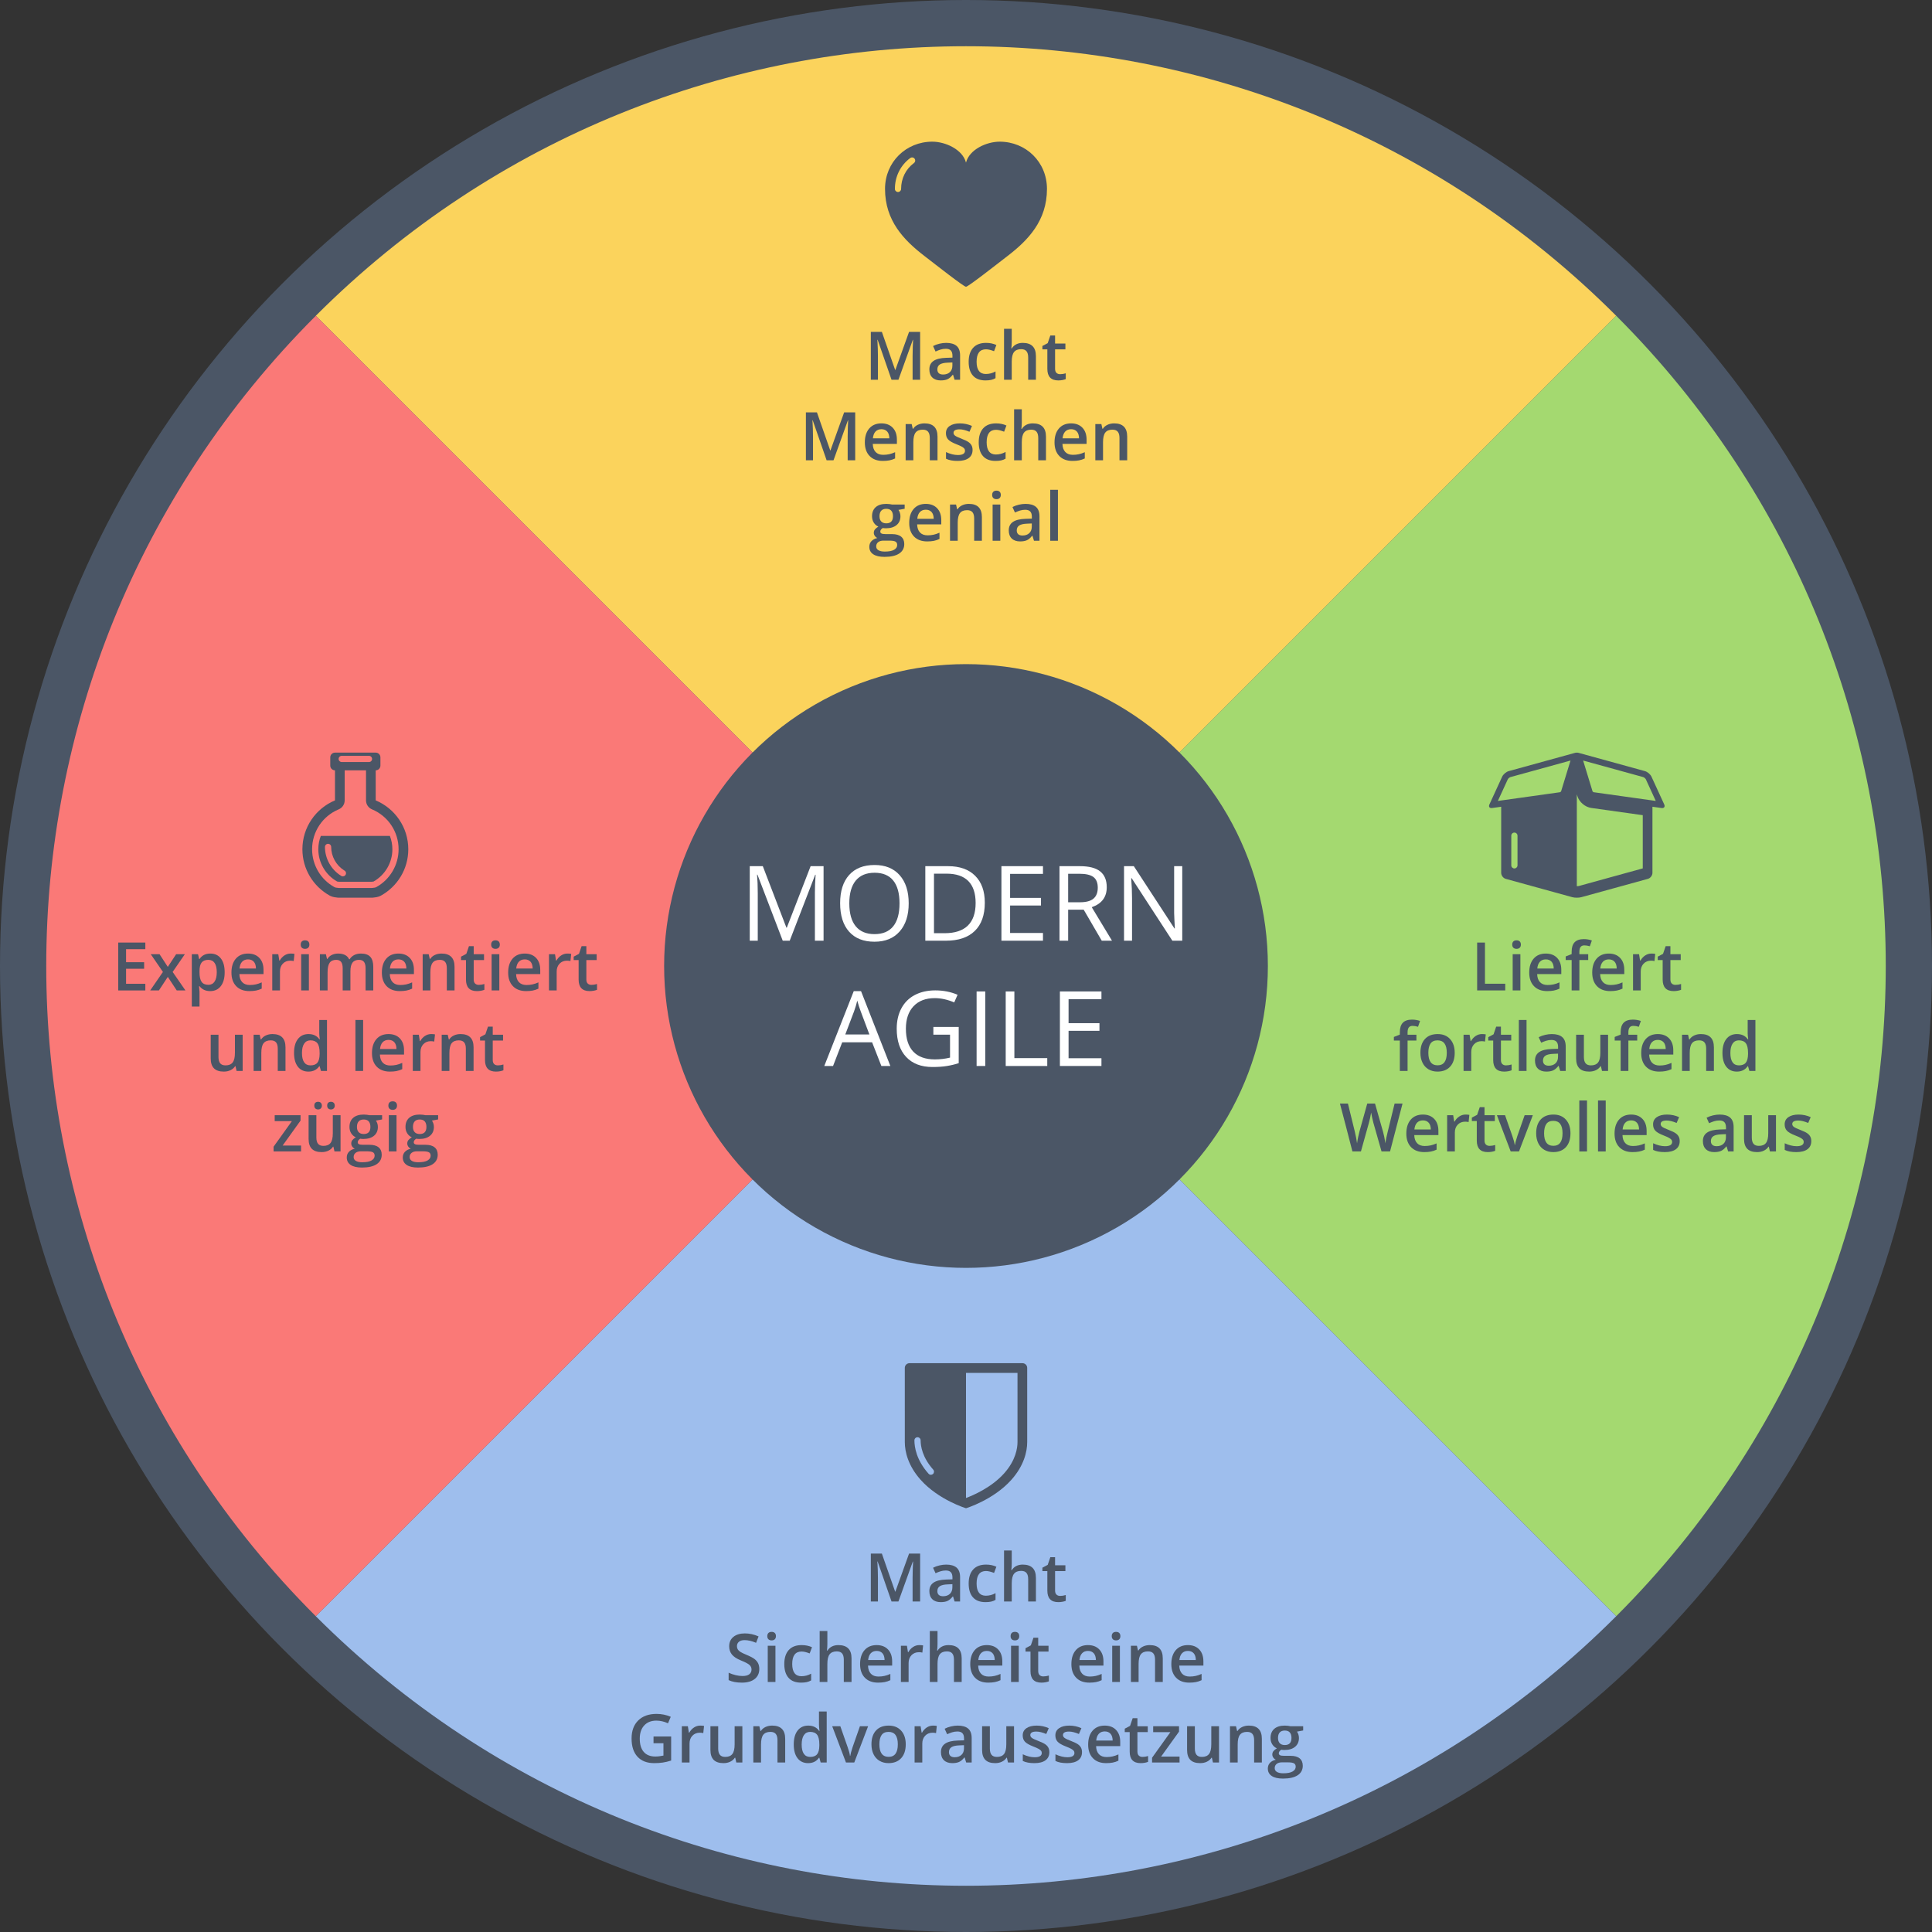 <?xml version="1.0" encoding="utf-8"?>
<!-- Generator: Adobe Illustrator 15.0.2, SVG Export Plug-In . SVG Version: 6.00 Build 0)  -->
<!DOCTYPE svg PUBLIC "-//W3C//DTD SVG 1.1//EN" "http://www.w3.org/Graphics/SVG/1.1/DTD/svg11.dtd">
<svg version="1.1" id="Layer_1" xmlns="http://www.w3.org/2000/svg" xmlns:xlink="http://www.w3.org/1999/xlink" x="0px" y="0px"
	 width="1152px" height="1152.001px" viewBox="0 0 1152 1152.001" enable-background="new 0 0 1152 1152.001" xml:space="preserve">
<rect x="0" y="0" width="1152" height="1152.001" fill="#333333" stroke="none"/>
<circle fill="#4B5666" cx="576" cy="576" r="576"/>
<g>
	<path fill="#FBD35C" d="M188.296,188.29c214.296-214.296,561.111-214.293,775.411,0.008L576.005,575.999L188.296,188.29z"
		/>
</g>
<g>
	<path fill="#A4D970" d="M963.71,188.293c214.298,214.298,214.293,561.11-0.007,775.409L576.002,576.001L963.71,188.293z"/>
</g>
<g>
	<path fill="#9EBEED" d="M963.703,963.709c-214.296,214.299-561.11,214.293-775.41-0.007L575.995,576.001L963.703,963.709
		z"/>
</g>
<g>
	<path fill="#FA7977" d="M188.29,963.707c-214.296-214.298-214.292-561.11,0.007-775.409L575.999,575.999L188.29,963.707
		z"/>
</g>
<circle fill="#4B5666" cx="576" cy="576" r="180"/>
<g>
	<path fill="#FFFFFF" d="M466.723,560.914l-15.077-39.395h-0.243c0.284,3.121,0.426,6.83,0.426,11.126v28.269h-4.772
		v-44.44h7.782l14.073,36.659h0.243l14.195-36.659h7.721v44.44h-5.167v-28.634c0-3.283,0.142-6.85,0.426-10.699
		h-0.243l-15.199,39.333H466.723z"/>
	<path fill="#FFFFFF" d="M541.833,538.633c0,7.113-1.799,12.706-5.396,16.779c-3.598,4.073-8.598,6.11-15.001,6.11
		c-6.546,0-11.597-2.001-15.153-6.004c-3.556-4.002-5.334-9.651-5.334-16.946c0-7.234,1.783-12.843,5.35-16.824
		c3.566-3.982,8.633-5.974,15.198-5.974c6.384,0,11.368,2.027,14.955,6.08S541.833,531.5,541.833,538.633z
		 M506.421,538.633c0,6.019,1.281,10.584,3.845,13.694s6.287,4.666,11.171,4.666c4.924,0,8.643-1.551,11.155-4.651
		c2.513-3.1,3.769-7.67,3.769-13.709c0-5.978-1.252-10.512-3.754-13.602c-2.503-3.09-6.206-4.635-11.11-4.635
		c-4.924,0-8.668,1.555-11.231,4.666C507.702,528.172,506.421,532.696,506.421,538.633z"/>
	<path fill="#FFFFFF" d="M587.216,538.269c0,7.336-1.991,12.944-5.974,16.824c-3.981,3.881-9.711,5.821-17.189,5.821
		h-12.312v-44.44h13.618c6.91,0,12.28,1.915,16.11,5.745S587.216,531.398,587.216,538.269z M581.744,538.451
		c0-5.796-1.454-10.163-4.362-13.102c-2.908-2.938-7.229-4.407-12.964-4.407h-7.508v35.503h6.292
		c6.16,0,10.791-1.515,13.892-4.544S581.744,544.389,581.744,538.451z"/>
	<path fill="#FFFFFF" d="M621.898,560.914H597.124v-44.44h24.773v4.59H602.292v14.317h18.42v4.56H602.292v16.354
		h19.605V560.914z"/>
	<path fill="#FFFFFF" d="M636.914,542.433v18.481h-5.168v-44.44h12.19c5.451,0,9.479,1.044,12.083,3.131
		c2.603,2.088,3.905,5.229,3.905,9.424c0,5.877-2.978,9.848-8.937,11.915l12.067,19.971h-6.109l-10.761-18.481
		H636.914z M636.914,537.995h7.082c3.647,0,6.323-0.725,8.025-2.174c1.702-1.448,2.553-3.622,2.553-6.519
		c0-2.938-0.866-5.056-2.599-6.354c-1.732-1.296-4.514-1.945-8.344-1.945h-6.718V537.995z"/>
	<path fill="#FFFFFF" d="M704.942,560.914h-5.897l-24.287-37.297h-0.243c0.324,4.377,0.486,8.39,0.486,12.037v25.26
		h-4.772v-44.44h5.837l24.226,37.145h0.243c-0.041-0.548-0.132-2.306-0.273-5.274
		c-0.142-2.968-0.192-5.091-0.151-6.368v-25.503h4.833V560.914z"/>
	<path fill="#FFFFFF" d="M525.54,635.617l-5.532-14.135h-17.812l-5.471,14.135h-5.229l17.569-44.622h4.347
		l17.479,44.622H525.54z M518.398,616.832l-5.168-13.77c-0.668-1.743-1.357-3.881-2.066-6.414
		c-0.446,1.945-1.085,4.084-1.915,6.414l-5.229,13.77H518.398z"/>
	<path fill="#FFFFFF" d="M556.546,612.333h15.106v21.612c-2.351,0.75-4.741,1.317-7.173,1.702
		c-2.433,0.385-5.249,0.578-8.451,0.578c-6.728,0-11.966-2.001-15.715-6.004c-3.749-4.002-5.623-9.61-5.623-16.824
		c0-4.62,0.927-8.668,2.781-12.144s4.523-6.13,8.01-7.964c3.484-1.834,7.568-2.751,12.249-2.751
		c4.742,0,9.16,0.871,13.254,2.614l-2.007,4.56c-4.012-1.703-7.872-2.554-11.581-2.554
		c-5.41,0-9.636,1.611-12.676,4.833c-3.039,3.222-4.559,7.69-4.559,13.405c0,5.998,1.463,10.548,4.392,13.648
		c2.929,3.101,7.229,4.651,12.903,4.651c3.08,0,6.09-0.354,9.028-1.065v-13.679h-9.94V612.333z"/>
	<path fill="#FFFFFF" d="M582.321,635.617v-44.44h5.168v44.44H582.321z"/>
	<path fill="#FFFFFF" d="M599.678,635.617v-44.44h5.168v39.76h19.605v4.681H599.678z"/>
	<path fill="#FFFFFF" d="M656.763,635.617h-24.773v-44.44h24.773v4.59h-19.605v14.317h18.42v4.56h-18.42v16.354
		h19.605V635.617z"/>
</g>
<g>
	<path fill="#4B5666" d="M531.595,226.442l-8.281-23.848h-0.156c0.222,3.542,0.332,6.862,0.332,9.961v13.887h-4.238
		v-28.555h6.582l7.93,22.715h0.117l8.164-22.715h6.602v28.555h-4.492v-14.121c0-1.419,0.036-3.269,0.107-5.547
		s0.134-3.659,0.185-4.141H544.29l-8.574,23.809H531.595z"/>
	<path fill="#4B5666" d="M569.192,226.442l-0.918-3.008h-0.156c-1.042,1.315-2.09,2.21-3.144,2.686
		s-2.409,0.713-4.062,0.713c-2.122,0-3.779-0.573-4.971-1.719s-1.787-2.767-1.787-4.863
		c0-2.227,0.827-3.906,2.481-5.039s4.173-1.751,7.559-1.855l3.731-0.117v-1.152c0-1.38-0.322-2.412-0.967-3.096
		s-1.644-1.025-2.998-1.025c-1.106,0-2.168,0.163-3.184,0.488s-1.992,0.71-2.93,1.152l-1.484-3.281
		c1.172-0.612,2.454-1.077,3.848-1.397s2.708-0.478,3.945-0.478c2.747,0,4.821,0.599,6.221,1.797
		s2.1,3.079,2.1,5.644v14.551H569.192z M562.356,223.317c1.667,0,3.005-0.466,4.014-1.397
		s1.514-2.236,1.514-3.916v-1.875l-2.773,0.117c-2.161,0.078-3.733,0.44-4.717,1.084s-1.475,1.631-1.475,2.959
		c0,0.964,0.286,1.709,0.859,2.236S561.211,223.317,562.356,223.317z"/>
	<path fill="#4B5666" d="M587.591,226.833c-3.269,0-5.752-0.954-7.451-2.861s-2.549-4.646-2.549-8.213
		c0-3.633,0.889-6.426,2.666-8.379s4.346-2.93,7.705-2.93c2.278,0,4.329,0.423,6.152,1.27l-1.387,3.691
		c-1.94-0.755-3.542-1.133-4.805-1.133c-3.737,0-5.606,2.481-5.606,7.441c0,2.422,0.466,4.241,1.397,5.459
		s2.295,1.826,4.092,1.826c2.044,0,3.978-0.508,5.801-1.523v4.004c-0.82,0.481-1.696,0.827-2.627,1.035
		S588.919,226.833,587.591,226.833z"/>
	<path fill="#4B5666" d="M617.688,226.442h-4.609v-13.281c0-1.667-0.335-2.91-1.006-3.731s-1.735-1.23-3.193-1.23
		c-1.927,0-3.343,0.576-4.248,1.728s-1.357,3.083-1.357,5.791v10.723h-4.59v-30.391h4.59v7.715
		c0,1.237-0.078,2.559-0.234,3.965h0.293c0.625-1.042,1.494-1.849,2.607-2.422s2.412-0.859,3.897-0.859
		c5.234,0,7.852,2.637,7.852,7.91V226.442z"/>
	<path fill="#4B5666" d="M632.122,223.122c1.12,0,2.239-0.176,3.359-0.527v3.457
		c-0.508,0.222-1.162,0.407-1.963,0.557s-1.631,0.225-2.49,0.225c-4.349,0-6.523-2.292-6.523-6.875v-11.641h-2.949
		v-2.031l3.164-1.68l1.562-4.57h2.832v4.805h6.152v3.477h-6.152v11.562c0,1.106,0.276,1.924,0.83,2.451
		S631.224,223.122,632.122,223.122z"/>
	<path fill="#4B5666" d="M492.884,274.442l-8.281-23.848h-0.156c0.222,3.542,0.332,6.862,0.332,9.961v13.887H480.54
		v-28.555h6.582l7.93,22.715h0.117l8.164-22.715h6.602v28.555h-4.492v-14.121c0-1.419,0.036-3.269,0.107-5.547
		s0.134-3.659,0.185-4.141h-0.156l-8.574,23.809H492.884z"/>
	<path fill="#4B5666" d="M526.399,274.833c-3.359,0-5.986-0.98-7.881-2.939s-2.842-4.658-2.842-8.096
		c0-3.528,0.879-6.302,2.637-8.32s4.173-3.027,7.246-3.027c2.852,0,5.104,0.866,6.758,2.598
		s2.481,4.114,2.481,7.148v2.481h-14.395c0.065,2.097,0.632,3.708,1.699,4.834s2.571,1.69,4.512,1.69
		c1.276,0,2.464-0.12,3.564-0.361s2.282-0.642,3.545-1.201v3.731c-1.12,0.534-2.253,0.911-3.398,1.133
		S527.871,274.833,526.399,274.833z M525.56,255.927c-1.458,0-2.627,0.462-3.506,1.387s-1.403,2.272-1.572,4.043h9.805
		c-0.026-1.784-0.456-3.135-1.289-4.053S527.018,255.927,525.56,255.927z"/>
	<path fill="#4B5666" d="M559.017,274.442h-4.609v-13.281c0-1.667-0.335-2.91-1.006-3.731s-1.735-1.23-3.193-1.23
		c-1.94,0-3.359,0.573-4.258,1.719s-1.348,3.066-1.348,5.762v10.762h-4.59v-21.602h3.594l0.644,2.832h0.234
		c0.651-1.028,1.575-1.823,2.773-2.383s2.526-0.84,3.984-0.84c5.183,0,7.773,2.637,7.773,7.91V274.442z"/>
	<path fill="#4B5666" d="M579.915,268.29c0,2.109-0.769,3.728-2.305,4.854s-3.737,1.69-6.602,1.69
		c-2.878,0-5.189-0.436-6.934-1.309v-3.965c2.539,1.172,4.902,1.758,7.09,1.758c2.825,0,4.238-0.853,4.238-2.559
		c0-0.547-0.156-1.003-0.469-1.367s-0.827-0.742-1.543-1.133s-1.712-0.833-2.988-1.328
		c-2.487-0.964-4.17-1.927-5.049-2.891s-1.318-2.214-1.318-3.75c0-1.849,0.745-3.284,2.236-4.307
		s3.519-1.533,6.084-1.533c2.539,0,4.941,0.515,7.207,1.543l-1.484,3.457c-2.331-0.964-4.29-1.445-5.879-1.445
		c-2.422,0-3.633,0.69-3.633,2.07c0,0.677,0.315,1.25,0.947,1.719s2.009,1.113,4.131,1.934
		c1.784,0.69,3.079,1.321,3.887,1.895s1.406,1.233,1.797,1.982S579.915,267.248,579.915,268.29z"/>
	<path fill="#4B5666" d="M593.587,274.833c-3.269,0-5.752-0.954-7.451-2.861s-2.549-4.646-2.549-8.213
		c0-3.633,0.889-6.426,2.666-8.379s4.346-2.93,7.705-2.93c2.278,0,4.329,0.423,6.152,1.27l-1.387,3.691
		c-1.94-0.755-3.542-1.133-4.805-1.133c-3.737,0-5.606,2.481-5.606,7.441c0,2.422,0.466,4.241,1.397,5.459
		s2.295,1.826,4.092,1.826c2.044,0,3.978-0.508,5.801-1.523v4.004c-0.82,0.481-1.696,0.827-2.627,1.035
		S594.915,274.833,593.587,274.833z"/>
	<path fill="#4B5666" d="M623.685,274.442h-4.609v-13.281c0-1.667-0.335-2.91-1.006-3.731s-1.735-1.23-3.193-1.23
		c-1.927,0-3.343,0.576-4.248,1.728s-1.357,3.083-1.357,5.791v10.723h-4.59v-30.391h4.59v7.715
		c0,1.237-0.078,2.559-0.234,3.965h0.293c0.625-1.042,1.494-1.849,2.607-2.422s2.412-0.859,3.897-0.859
		c5.234,0,7.852,2.637,7.852,7.91V274.442z"/>
	<path fill="#4B5666" d="M639.505,274.833c-3.359,0-5.986-0.98-7.881-2.939s-2.842-4.658-2.842-8.096
		c0-3.528,0.879-6.302,2.637-8.32s4.173-3.027,7.246-3.027c2.852,0,5.104,0.866,6.758,2.598
		s2.481,4.114,2.481,7.148v2.481h-14.395c0.065,2.097,0.632,3.708,1.699,4.834s2.571,1.69,4.512,1.69
		c1.276,0,2.464-0.12,3.564-0.361s2.282-0.642,3.545-1.201v3.731c-1.12,0.534-2.253,0.911-3.398,1.133
		S640.977,274.833,639.505,274.833z M638.665,255.927c-1.458,0-2.627,0.462-3.506,1.387s-1.403,2.272-1.572,4.043h9.805
		c-0.026-1.784-0.456-3.135-1.289-4.053S640.123,255.927,638.665,255.927z"/>
	<path fill="#4B5666" d="M672.122,274.442h-4.609v-13.281c0-1.667-0.335-2.91-1.006-3.731s-1.735-1.23-3.193-1.23
		c-1.94,0-3.359,0.573-4.258,1.719s-1.348,3.066-1.348,5.762v10.762h-4.59v-21.602h3.594l0.644,2.832h0.234
		c0.651-1.028,1.575-1.823,2.773-2.383s2.526-0.84,3.984-0.84c5.183,0,7.773,2.637,7.773,7.91V274.442z"/>
	<path fill="#4B5666" d="M539.427,300.841v2.519l-3.691,0.684c0.339,0.456,0.618,1.016,0.84,1.68
		s0.332,1.367,0.332,2.109c0,2.227-0.769,3.978-2.305,5.254s-3.652,1.914-6.348,1.914
		c-0.69,0-1.315-0.052-1.875-0.156c-0.989,0.612-1.484,1.328-1.484,2.148c0,0.495,0.231,0.866,0.693,1.113
		s1.312,0.371,2.549,0.371h3.769c2.383,0,4.192,0.508,5.43,1.523s1.855,2.481,1.855,4.394
		c0,2.448-1.009,4.336-3.027,5.664s-4.935,1.992-8.75,1.992c-2.942,0-5.189-0.52-6.738-1.562
		s-2.324-2.526-2.324-4.453c0-1.328,0.42-2.444,1.26-3.35s2.015-1.533,3.525-1.885
		c-0.612-0.261-1.116-0.681-1.514-1.26s-0.596-1.188-0.596-1.826c0-0.808,0.228-1.491,0.684-2.051
		s1.133-1.113,2.031-1.66c-1.12-0.481-2.028-1.267-2.725-2.353s-1.045-2.36-1.045-3.818
		c0-2.344,0.739-4.16,2.217-5.449s3.584-1.934,6.318-1.934c0.612,0,1.253,0.042,1.924,0.127
		s1.175,0.173,1.514,0.264H539.427z M522.454,325.802c0,0.989,0.446,1.751,1.338,2.285s2.146,0.801,3.76,0.801
		c2.5,0,4.362-0.358,5.586-1.074s1.836-1.667,1.836-2.852c0-0.938-0.335-1.605-1.006-2.002s-1.917-0.596-3.74-0.596
		h-3.477c-1.315,0-2.36,0.31-3.135,0.928S522.454,324.747,522.454,325.802z M524.427,307.833
		c0,1.355,0.349,2.396,1.045,3.125s1.696,1.094,2.998,1.094c2.656,0,3.984-1.419,3.984-4.258
		c0-1.406-0.329-2.49-0.986-3.252s-1.657-1.143-2.998-1.143c-1.328,0-2.334,0.378-3.018,1.133
		S524.427,306.388,524.427,307.833z"/>
	<path fill="#4B5666" d="M552.864,322.833c-3.359,0-5.986-0.98-7.881-2.939s-2.842-4.658-2.842-8.096
		c0-3.528,0.879-6.302,2.637-8.32s4.173-3.027,7.246-3.027c2.852,0,5.104,0.866,6.758,2.598
		s2.481,4.114,2.481,7.148v2.481h-14.395c0.065,2.097,0.632,3.708,1.699,4.834s2.571,1.69,4.512,1.69
		c1.276,0,2.464-0.12,3.564-0.361s2.282-0.642,3.545-1.201v3.731c-1.12,0.534-2.253,0.911-3.398,1.133
		S554.336,322.833,552.864,322.833z M552.024,303.927c-1.458,0-2.627,0.462-3.506,1.387s-1.403,2.272-1.572,4.043h9.805
		c-0.026-1.784-0.456-3.135-1.289-4.053S553.482,303.927,552.024,303.927z"/>
	<path fill="#4B5666" d="M585.481,322.442h-4.609v-13.281c0-1.667-0.335-2.91-1.006-3.731s-1.735-1.23-3.193-1.23
		c-1.94,0-3.359,0.573-4.258,1.719s-1.348,3.066-1.348,5.762v10.762h-4.59v-21.602h3.594l0.644,2.832h0.234
		c0.651-1.028,1.575-1.823,2.773-2.383s2.526-0.84,3.984-0.84c5.183,0,7.773,2.637,7.773,7.91V322.442z"/>
	<path fill="#4B5666" d="M591.595,295.118c0-0.82,0.225-1.452,0.674-1.895s1.091-0.664,1.924-0.664
		c0.808,0,1.435,0.222,1.885,0.664s0.674,1.074,0.674,1.895c0,0.781-0.225,1.397-0.674,1.846
		s-1.077,0.674-1.885,0.674c-0.833,0-1.475-0.225-1.924-0.674S591.595,295.899,591.595,295.118z M596.458,322.442
		h-4.59v-21.602h4.59V322.442z"/>
	<path fill="#4B5666" d="M616.536,322.442l-0.918-3.008h-0.156c-1.042,1.315-2.09,2.21-3.144,2.686
		s-2.409,0.713-4.062,0.713c-2.122,0-3.779-0.573-4.971-1.719s-1.787-2.767-1.787-4.863
		c0-2.227,0.827-3.906,2.481-5.039s4.173-1.751,7.559-1.855l3.731-0.117v-1.152c0-1.38-0.322-2.412-0.967-3.096
		s-1.644-1.025-2.998-1.025c-1.106,0-2.168,0.163-3.184,0.488s-1.992,0.71-2.93,1.152l-1.484-3.281
		c1.172-0.612,2.454-1.077,3.848-1.397s2.708-0.478,3.945-0.478c2.747,0,4.821,0.599,6.221,1.797
		s2.1,3.079,2.1,5.644v14.551H616.536z M609.7,319.317c1.667,0,3.005-0.466,4.014-1.397
		s1.514-2.236,1.514-3.916v-1.875l-2.773,0.117c-2.161,0.078-3.733,0.44-4.717,1.084s-1.475,1.631-1.475,2.959
		c0,0.964,0.286,1.709,0.859,2.236S608.555,319.317,609.7,319.317z"/>
	<path fill="#4B5666" d="M630.813,322.442h-4.59v-30.391h4.59V322.442z"/>
</g>
<path fill="#4B5666" d="M596.117,84.475c-7.887,0-18.107,4.648-20.118,12.474l-0.002-0.002v0.002
	c-2.011-7.825-12.23-12.474-20.116-12.474c-15.551,0-28.163,12.07-28.163,28.164
	c0,18.936,11.196,30.523,23.402,39.926c7.321,5.642,23.571,18.41,24.857,18.41c0.008,0,0.014-0.002,0.019-0.002
	c0.007,0,0.015,0.002,0.021,0.002c1.287,0,17.537-12.769,24.858-18.41c12.205-9.403,23.404-20.99,23.404-39.926
	C624.28,96.545,611.668,84.475,596.117,84.475z M544.957,97.213c-4.862,3.597-7.652,9.219-7.652,15.426
	c0,1.023-0.828,1.853-1.853,1.853c-1.023,0-1.853-0.83-1.853-1.853c0-7.394,3.336-14.102,9.154-18.405
	c0.821-0.609,1.981-0.435,2.591,0.388S545.778,96.606,544.957,97.213z"/>
<g>
	<path fill="#4B5666" d="M531.595,954.92l-8.281-23.848h-0.156c0.222,3.542,0.332,6.862,0.332,9.961v13.887h-4.238
		v-28.555h6.582l7.93,22.715h0.117l8.164-22.715h6.602v28.555h-4.492v-14.121c0-1.419,0.036-3.269,0.107-5.547
		s0.134-3.659,0.185-4.141H544.29l-8.574,23.809H531.595z"/>
	<path fill="#4B5666" d="M569.192,954.92l-0.918-3.008h-0.156c-1.042,1.315-2.09,2.21-3.144,2.686
		s-2.409,0.713-4.062,0.713c-2.122,0-3.779-0.573-4.971-1.719s-1.787-2.767-1.787-4.863
		c0-2.227,0.827-3.906,2.481-5.039s4.173-1.751,7.559-1.855l3.731-0.117v-1.152c0-1.38-0.322-2.412-0.967-3.096
		s-1.644-1.025-2.998-1.025c-1.106,0-2.168,0.163-3.184,0.488s-1.992,0.71-2.93,1.152l-1.484-3.281
		c1.172-0.612,2.454-1.077,3.848-1.397s2.708-0.478,3.945-0.478c2.747,0,4.821,0.599,6.221,1.797
		s2.1,3.079,2.1,5.644v14.551H569.192z M562.356,951.795c1.667,0,3.005-0.466,4.014-1.397
		s1.514-2.236,1.514-3.916v-1.875l-2.773,0.117c-2.161,0.078-3.733,0.44-4.717,1.084s-1.475,1.631-1.475,2.959
		c0,0.964,0.286,1.709,0.859,2.236S561.211,951.795,562.356,951.795z"/>
	<path fill="#4B5666" d="M587.591,955.311c-3.269,0-5.752-0.954-7.451-2.861s-2.549-4.646-2.549-8.213
		c0-3.633,0.889-6.426,2.666-8.379s4.346-2.93,7.705-2.93c2.278,0,4.329,0.423,6.152,1.27l-1.387,3.691
		c-1.94-0.755-3.542-1.133-4.805-1.133c-3.737,0-5.606,2.481-5.606,7.441c0,2.422,0.466,4.241,1.397,5.459
		s2.295,1.826,4.092,1.826c2.044,0,3.978-0.508,5.801-1.523v4.004c-0.82,0.481-1.696,0.827-2.627,1.035
		S588.919,955.311,587.591,955.311z"/>
	<path fill="#4B5666" d="M617.688,954.92h-4.609v-13.281c0-1.667-0.335-2.91-1.006-3.731s-1.735-1.23-3.193-1.23
		c-1.927,0-3.343,0.576-4.248,1.728s-1.357,3.083-1.357,5.791v10.723h-4.59v-30.391h4.59v7.715
		c0,1.237-0.078,2.559-0.234,3.965h0.293c0.625-1.042,1.494-1.849,2.607-2.422s2.412-0.859,3.897-0.859
		c5.234,0,7.852,2.637,7.852,7.91V954.92z"/>
	<path fill="#4B5666" d="M632.122,951.6c1.12,0,2.239-0.176,3.359-0.527v3.457
		c-0.508,0.222-1.162,0.407-1.963,0.557s-1.631,0.225-2.49,0.225c-4.349,0-6.523-2.292-6.523-6.875v-11.641h-2.949
		v-2.031l3.164-1.68l1.562-4.57h2.832v4.805h6.152v3.477h-6.152v11.562c0,1.106,0.276,1.924,0.83,2.451
		S631.224,951.6,632.122,951.6z"/>
	<path fill="#4B5666" d="M452.747,995.166c0,2.539-0.918,4.531-2.754,5.977s-4.368,2.168-7.598,2.168
		s-5.872-0.501-7.93-1.504v-4.414c1.302,0.612,2.686,1.094,4.15,1.445s2.829,0.527,4.092,0.527
		c1.849,0,3.213-0.352,4.092-1.055s1.318-1.647,1.318-2.832c0-1.067-0.403-1.973-1.211-2.715s-2.474-1.621-5-2.637
		c-2.604-1.055-4.44-2.259-5.508-3.613s-1.602-2.981-1.602-4.883c0-2.383,0.847-4.258,2.539-5.625
		s3.965-2.051,6.816-2.051c2.734,0,5.456,0.599,8.164,1.797l-1.484,3.809c-2.539-1.067-4.805-1.602-6.797-1.602
		c-1.511,0-2.656,0.329-3.438,0.986s-1.172,1.526-1.172,2.607c0,0.742,0.156,1.377,0.469,1.904
		s0.827,1.025,1.543,1.494s2.005,1.087,3.867,1.855c2.097,0.872,3.633,1.687,4.609,2.441s1.692,1.608,2.148,2.559
		S452.747,993.877,452.747,995.166z"/>
	<path fill="#4B5666" d="M457.513,975.596c0-0.82,0.225-1.452,0.674-1.895s1.091-0.664,1.924-0.664
		c0.808,0,1.435,0.222,1.885,0.664s0.674,1.074,0.674,1.895c0,0.781-0.225,1.397-0.674,1.846
		s-1.077,0.674-1.885,0.674c-0.833,0-1.475-0.225-1.924-0.674S457.513,976.377,457.513,975.596z M462.376,1002.92
		h-4.59v-21.602h4.59V1002.92z"/>
	<path fill="#4B5666" d="M477.649,1003.311c-3.269,0-5.752-0.954-7.451-2.861s-2.549-4.646-2.549-8.213
		c0-3.633,0.889-6.426,2.666-8.379s4.346-2.93,7.705-2.93c2.278,0,4.329,0.423,6.152,1.27l-1.387,3.691
		c-1.94-0.755-3.542-1.133-4.805-1.133c-3.737,0-5.606,2.481-5.606,7.441c0,2.422,0.466,4.241,1.397,5.459
		s2.295,1.826,4.092,1.826c2.044,0,3.978-0.508,5.801-1.523v4.004c-0.82,0.481-1.696,0.827-2.627,1.035
		S478.978,1003.311,477.649,1003.311z"/>
	<path fill="#4B5666" d="M507.747,1002.92h-4.609v-13.281c0-1.667-0.335-2.91-1.006-3.731s-1.735-1.23-3.193-1.23
		c-1.927,0-3.343,0.576-4.248,1.728s-1.357,3.083-1.357,5.791v10.723h-4.59v-30.391h4.59v7.715
		c0,1.237-0.078,2.559-0.234,3.965h0.293c0.625-1.042,1.494-1.849,2.607-2.422s2.412-0.859,3.897-0.859
		c5.234,0,7.852,2.637,7.852,7.91V1002.92z"/>
	<path fill="#4B5666" d="M523.567,1003.311c-3.359,0-5.986-0.98-7.881-2.939s-2.842-4.658-2.842-8.096
		c0-3.528,0.879-6.302,2.637-8.32s4.173-3.027,7.246-3.027c2.852,0,5.104,0.866,6.758,2.598
		s2.481,4.114,2.481,7.148v2.481h-14.395c0.065,2.097,0.632,3.708,1.699,4.834s2.571,1.69,4.512,1.69
		c1.276,0,2.464-0.12,3.564-0.361s2.282-0.642,3.545-1.201v3.731c-1.12,0.534-2.253,0.911-3.398,1.133
		S525.039,1003.311,523.567,1003.311z M522.727,984.404c-1.458,0-2.627,0.462-3.506,1.387s-1.403,2.272-1.572,4.043
		h9.805c-0.026-1.784-0.456-3.135-1.289-4.053S524.186,984.404,522.727,984.404z"/>
	<path fill="#4B5666" d="M548.138,980.928c0.925,0,1.687,0.065,2.285,0.195l-0.449,4.277
		c-0.651-0.156-1.328-0.234-2.031-0.234c-1.836,0-3.323,0.599-4.463,1.797s-1.709,2.754-1.709,4.668v11.289h-4.59
		v-21.602h3.594l0.606,3.809h0.234c0.716-1.289,1.65-2.312,2.803-3.066S546.81,980.928,548.138,980.928z"/>
	<path fill="#4B5666" d="M573.431,1002.92h-4.609v-13.281c0-1.667-0.335-2.91-1.006-3.731s-1.735-1.23-3.193-1.23
		c-1.927,0-3.343,0.576-4.248,1.728s-1.357,3.083-1.357,5.791v10.723h-4.59v-30.391h4.59v7.715
		c0,1.237-0.078,2.559-0.234,3.965h0.293c0.625-1.042,1.494-1.849,2.607-2.422s2.412-0.859,3.897-0.859
		c5.234,0,7.852,2.637,7.852,7.91V1002.92z"/>
	<path fill="#4B5666" d="M589.251,1003.311c-3.359,0-5.986-0.98-7.881-2.939s-2.842-4.658-2.842-8.096
		c0-3.528,0.879-6.302,2.637-8.32s4.173-3.027,7.246-3.027c2.852,0,5.104,0.866,6.758,2.598
		s2.481,4.114,2.481,7.148v2.481h-14.395c0.065,2.097,0.632,3.708,1.699,4.834s2.571,1.69,4.512,1.69
		c1.276,0,2.464-0.12,3.564-0.361s2.282-0.642,3.545-1.201v3.731c-1.12,0.534-2.253,0.911-3.398,1.133
		S590.723,1003.311,589.251,1003.311z M588.411,984.404c-1.458,0-2.627,0.462-3.506,1.387s-1.403,2.272-1.572,4.043
		h9.805c-0.026-1.784-0.456-3.135-1.289-4.053S589.869,984.404,588.411,984.404z"/>
	<path fill="#4B5666" d="M602.591,975.596c0-0.82,0.225-1.452,0.674-1.895s1.091-0.664,1.924-0.664
		c0.808,0,1.435,0.222,1.885,0.664s0.674,1.074,0.674,1.895c0,0.781-0.225,1.397-0.674,1.846
		s-1.077,0.674-1.885,0.674c-0.833,0-1.475-0.225-1.924-0.674S602.591,976.377,602.591,975.596z M607.454,1002.92
		h-4.59v-21.602h4.59V1002.92z"/>
	<path fill="#4B5666" d="M622.063,999.6c1.12,0,2.239-0.176,3.359-0.527v3.457
		c-0.508,0.222-1.162,0.407-1.963,0.557s-1.631,0.225-2.49,0.225c-4.349,0-6.523-2.292-6.523-6.875v-11.641h-2.949
		v-2.031l3.164-1.68l1.562-4.57h2.832v4.805h6.152v3.477h-6.152v11.562c0,1.106,0.276,1.924,0.83,2.451
		S621.165,999.6,622.063,999.6z"/>
	<path fill="#4B5666" d="M649.563,1003.311c-3.359,0-5.986-0.98-7.881-2.939s-2.842-4.658-2.842-8.096
		c0-3.528,0.879-6.302,2.637-8.32s4.173-3.027,7.246-3.027c2.852,0,5.104,0.866,6.758,2.598
		s2.481,4.114,2.481,7.148v2.481h-14.395c0.065,2.097,0.632,3.708,1.699,4.834s2.571,1.69,4.512,1.69
		c1.276,0,2.464-0.12,3.564-0.361s2.282-0.642,3.545-1.201v3.731c-1.12,0.534-2.253,0.911-3.398,1.133
		S651.035,1003.311,649.563,1003.311z M648.724,984.404c-1.458,0-2.627,0.462-3.506,1.387s-1.403,2.272-1.572,4.043
		h9.805c-0.026-1.784-0.456-3.135-1.289-4.053S650.182,984.404,648.724,984.404z"/>
	<path fill="#4B5666" d="M662.903,975.596c0-0.82,0.225-1.452,0.674-1.895s1.091-0.664,1.924-0.664
		c0.808,0,1.435,0.222,1.885,0.664s0.674,1.074,0.674,1.895c0,0.781-0.225,1.397-0.674,1.846
		s-1.077,0.674-1.885,0.674c-0.833,0-1.475-0.225-1.924-0.674S662.903,976.377,662.903,975.596z M667.767,1002.92
		h-4.59v-21.602h4.59V1002.92z"/>
	<path fill="#4B5666" d="M693.333,1002.92h-4.609v-13.281c0-1.667-0.335-2.91-1.006-3.731s-1.735-1.23-3.193-1.23
		c-1.94,0-3.359,0.573-4.258,1.719s-1.348,3.066-1.348,5.762v10.762h-4.59v-21.602h3.594l0.644,2.832h0.234
		c0.651-1.028,1.575-1.823,2.773-2.383s2.526-0.84,3.984-0.84c5.183,0,7.773,2.637,7.773,7.91V1002.92z"/>
	<path fill="#4B5666" d="M709.153,1003.311c-3.359,0-5.986-0.98-7.881-2.939s-2.842-4.658-2.842-8.096
		c0-3.528,0.879-6.302,2.637-8.32s4.173-3.027,7.246-3.027c2.852,0,5.104,0.866,6.758,2.598
		s2.481,4.114,2.481,7.148v2.481h-14.395c0.065,2.097,0.632,3.708,1.699,4.834s2.571,1.69,4.512,1.69
		c1.276,0,2.464-0.12,3.564-0.361s2.282-0.642,3.545-1.201v3.731c-1.12,0.534-2.253,0.911-3.398,1.133
		S710.625,1003.311,709.153,1003.311z M708.313,984.404c-1.458,0-2.627,0.462-3.506,1.387s-1.403,2.272-1.572,4.043
		h9.805c-0.026-1.784-0.456-3.135-1.289-4.053S709.771,984.404,708.313,984.404z"/>
	<path fill="#4B5666" d="M389.681,1035.432h10.508v14.336c-1.719,0.56-3.369,0.957-4.951,1.191
		s-3.291,0.352-5.127,0.352c-4.323,0-7.656-1.279-10-3.838s-3.516-6.169-3.516-10.83
		c0-4.597,1.321-8.193,3.965-10.791s6.282-3.897,10.918-3.897c2.981,0,5.808,0.573,8.477,1.719l-1.641,3.887
		c-2.317-1.067-4.636-1.602-6.953-1.602c-3.047,0-5.456,0.957-7.227,2.871s-2.656,4.531-2.656,7.852
		c0,3.489,0.798,6.143,2.393,7.959s3.89,2.725,6.885,2.725c1.511,0,3.125-0.189,4.844-0.566v-7.363h-5.918V1035.432z
		"/>
	<path fill="#4B5666" d="M417.513,1028.928c0.925,0,1.687,0.065,2.285,0.195l-0.449,4.277
		c-0.651-0.156-1.328-0.234-2.031-0.234c-1.836,0-3.323,0.599-4.463,1.797s-1.709,2.754-1.709,4.668v11.289h-4.59
		v-21.602h3.594l0.606,3.809h0.234c0.716-1.289,1.65-2.312,2.803-3.066S416.185,1028.928,417.513,1028.928z"/>
	<path fill="#4B5666" d="M439.036,1050.92l-0.644-2.832h-0.234c-0.638,1.003-1.546,1.79-2.725,2.363
		s-2.522,0.859-4.033,0.859c-2.617,0-4.57-0.651-5.859-1.953s-1.934-3.274-1.934-5.918v-14.121h4.629v13.32
		c0,1.653,0.339,2.894,1.016,3.721s1.738,1.24,3.184,1.24c1.927,0,3.343-0.576,4.248-1.728
		s1.357-3.083,1.357-5.791v-10.762h4.609v21.602H439.036z"/>
	<path fill="#4B5666" d="M468.196,1050.92h-4.609v-13.281c0-1.667-0.335-2.91-1.006-3.731s-1.735-1.23-3.193-1.23
		c-1.94,0-3.359,0.573-4.258,1.719s-1.348,3.066-1.348,5.762v10.762h-4.59v-21.602h3.594l0.644,2.832h0.234
		c0.651-1.028,1.575-1.823,2.773-2.383s2.526-0.84,3.984-0.84c5.183,0,7.773,2.637,7.773,7.91V1050.92z"/>
	<path fill="#4B5666" d="M481.868,1051.311c-2.695,0-4.798-0.977-6.309-2.93s-2.266-4.694-2.266-8.223
		c0-3.542,0.765-6.299,2.295-8.271s3.649-2.959,6.357-2.959c2.839,0,5,1.048,6.484,3.144h0.234
		c-0.222-1.55-0.332-2.773-0.332-3.672v-7.871h4.609v30.391h-3.594l-0.801-2.832h-0.215
		C486.861,1050.236,484.707,1051.311,481.868,1051.311z M483.099,1047.6c1.888,0,3.262-0.53,4.121-1.592
		s1.302-2.783,1.328-5.166v-0.644c0-2.722-0.442-4.655-1.328-5.801s-2.272-1.719-4.16-1.719
		c-1.614,0-2.858,0.654-3.731,1.963s-1.309,3.174-1.309,5.596c0,2.396,0.423,4.222,1.27,5.479
		S481.406,1047.6,483.099,1047.6z"/>
	<path fill="#4B5666" d="M504.427,1050.92l-8.203-21.602h4.844l4.394,12.559c0.755,2.109,1.211,3.815,1.367,5.117
		h0.156c0.117-0.938,0.573-2.644,1.367-5.117l4.394-12.559h4.883l-8.242,21.602H504.427z"/>
	<path fill="#4B5666" d="M540.071,1040.08c0,3.528-0.905,6.282-2.715,8.262s-4.329,2.969-7.559,2.969
		c-2.019,0-3.802-0.456-5.352-1.367s-2.741-2.22-3.574-3.926s-1.25-3.685-1.25-5.938
		c0-3.503,0.898-6.237,2.695-8.203s4.329-2.949,7.598-2.949c3.125,0,5.599,1.006,7.422,3.018
		S540.071,1036.669,540.071,1040.08z M524.349,1040.08c0,4.987,1.843,7.481,5.527,7.481
		c3.646,0,5.469-2.493,5.469-7.481c0-4.935-1.836-7.402-5.508-7.402c-1.927,0-3.323,0.638-4.189,1.914
		S524.349,1037.697,524.349,1040.08z"/>
	<path fill="#4B5666" d="M556.302,1028.928c0.925,0,1.687,0.065,2.285,0.195l-0.449,4.277
		c-0.651-0.156-1.328-0.234-2.031-0.234c-1.836,0-3.323,0.599-4.463,1.797s-1.709,2.754-1.709,4.668v11.289h-4.59
		v-21.602h3.594l0.606,3.809h0.234c0.716-1.289,1.65-2.312,2.803-3.066S554.974,1028.928,556.302,1028.928z"/>
	<path fill="#4B5666" d="M576.106,1050.92l-0.918-3.008h-0.156c-1.042,1.315-2.09,2.21-3.144,2.686
		s-2.409,0.713-4.062,0.713c-2.122,0-3.779-0.573-4.971-1.719s-1.787-2.767-1.787-4.863
		c0-2.227,0.827-3.906,2.481-5.039s4.173-1.751,7.559-1.855l3.731-0.117v-1.152c0-1.38-0.322-2.412-0.967-3.096
		s-1.644-1.025-2.998-1.025c-1.106,0-2.168,0.163-3.184,0.488s-1.992,0.71-2.93,1.152l-1.484-3.281
		c1.172-0.612,2.454-1.077,3.848-1.397s2.708-0.478,3.945-0.478c2.747,0,4.821,0.599,6.221,1.797
		s2.1,3.079,2.1,5.644v14.551H576.106z M569.27,1047.795c1.667,0,3.005-0.466,4.014-1.397
		s1.514-2.236,1.514-3.916v-1.875l-2.773,0.117c-2.161,0.078-3.733,0.44-4.717,1.084s-1.475,1.631-1.475,2.959
		c0,0.964,0.286,1.709,0.859,2.236S568.125,1047.795,569.27,1047.795z"/>
	<path fill="#4B5666" d="M601.028,1050.92l-0.644-2.832h-0.234c-0.638,1.003-1.546,1.79-2.725,2.363
		s-2.522,0.859-4.033,0.859c-2.617,0-4.57-0.651-5.859-1.953s-1.934-3.274-1.934-5.918v-14.121h4.629v13.32
		c0,1.653,0.339,2.894,1.016,3.721s1.738,1.24,3.184,1.24c1.927,0,3.343-0.576,4.248-1.728
		s1.357-3.083,1.357-5.791v-10.762h4.609v21.602H601.028z"/>
	<path fill="#4B5666" d="M625.696,1044.768c0,2.109-0.769,3.728-2.305,4.854s-3.737,1.69-6.602,1.69
		c-2.878,0-5.189-0.436-6.934-1.309v-3.965c2.539,1.172,4.902,1.758,7.09,1.758c2.825,0,4.238-0.853,4.238-2.559
		c0-0.547-0.156-1.003-0.469-1.367s-0.827-0.742-1.543-1.133s-1.712-0.833-2.988-1.328
		c-2.487-0.964-4.17-1.927-5.049-2.891s-1.318-2.214-1.318-3.75c0-1.849,0.745-3.284,2.236-4.307
		s3.519-1.533,6.084-1.533c2.539,0,4.941,0.515,7.207,1.543l-1.484,3.457c-2.331-0.964-4.29-1.445-5.879-1.445
		c-2.422,0-3.633,0.69-3.633,2.07c0,0.677,0.315,1.25,0.947,1.719s2.009,1.113,4.131,1.934
		c1.784,0.69,3.079,1.321,3.887,1.895s1.406,1.233,1.797,1.982S625.696,1043.726,625.696,1044.768z"/>
	<path fill="#4B5666" d="M645.169,1044.768c0,2.109-0.769,3.728-2.305,4.854s-3.737,1.69-6.602,1.69
		c-2.878,0-5.189-0.436-6.934-1.309v-3.965c2.539,1.172,4.902,1.758,7.09,1.758c2.825,0,4.238-0.853,4.238-2.559
		c0-0.547-0.156-1.003-0.469-1.367s-0.827-0.742-1.543-1.133s-1.712-0.833-2.988-1.328
		c-2.487-0.964-4.17-1.927-5.049-2.891s-1.318-2.214-1.318-3.75c0-1.849,0.745-3.284,2.236-4.307
		s3.519-1.533,6.084-1.533c2.539,0,4.941,0.515,7.207,1.543l-1.484,3.457c-2.331-0.964-4.29-1.445-5.879-1.445
		c-2.422,0-3.633,0.69-3.633,2.07c0,0.677,0.315,1.25,0.947,1.719s2.009,1.113,4.131,1.934
		c1.784,0.69,3.079,1.321,3.887,1.895s1.406,1.233,1.797,1.982S645.169,1043.726,645.169,1044.768z"/>
	<path fill="#4B5666" d="M659.563,1051.311c-3.359,0-5.986-0.98-7.881-2.939s-2.842-4.658-2.842-8.096
		c0-3.528,0.879-6.302,2.637-8.32s4.173-3.027,7.246-3.027c2.852,0,5.104,0.866,6.758,2.598
		s2.481,4.114,2.481,7.148v2.481h-14.395c0.065,2.097,0.632,3.708,1.699,4.834s2.571,1.69,4.512,1.69
		c1.276,0,2.464-0.12,3.564-0.361s2.282-0.642,3.545-1.201v3.731c-1.12,0.534-2.253,0.911-3.398,1.133
		S661.035,1051.311,659.563,1051.311z M658.724,1032.404c-1.458,0-2.627,0.462-3.506,1.387s-1.403,2.272-1.572,4.043
		h9.805c-0.026-1.784-0.456-3.135-1.289-4.053S660.182,1032.404,658.724,1032.404z"/>
	<path fill="#4B5666" d="M681.224,1047.6c1.12,0,2.239-0.176,3.359-0.527v3.457
		c-0.508,0.222-1.162,0.407-1.963,0.557s-1.631,0.225-2.49,0.225c-4.349,0-6.523-2.292-6.523-6.875v-11.641h-2.949
		v-2.031l3.164-1.68l1.562-4.57h2.832v4.805h6.152v3.477h-6.152v11.562c0,1.106,0.276,1.924,0.83,2.451
		S680.325,1047.6,681.224,1047.6z"/>
	<path fill="#4B5666" d="M703.333,1050.92h-16.387v-2.832l10.918-15.254h-10.254v-3.516h15.41v3.203l-10.684,14.883
		h10.996V1050.92z"/>
	<path fill="#4B5666" d="M723.255,1050.92l-0.644-2.832h-0.234c-0.638,1.003-1.546,1.79-2.725,2.363
		s-2.522,0.859-4.033,0.859c-2.617,0-4.57-0.651-5.859-1.953s-1.934-3.274-1.934-5.918v-14.121h4.629v13.32
		c0,1.653,0.339,2.894,1.016,3.721s1.738,1.24,3.184,1.24c1.927,0,3.343-0.576,4.248-1.728
		s1.357-3.083,1.357-5.791v-10.762h4.609v21.602H723.255z"/>
	<path fill="#4B5666" d="M752.415,1050.92h-4.609v-13.281c0-1.667-0.335-2.91-1.006-3.731s-1.735-1.23-3.193-1.23
		c-1.94,0-3.359,0.573-4.258,1.719s-1.348,3.066-1.348,5.762v10.762h-4.59v-21.602h3.594l0.644,2.832h0.234
		c0.651-1.028,1.575-1.823,2.773-2.383s2.526-0.84,3.984-0.84c5.183,0,7.773,2.637,7.773,7.91V1050.92z"/>
	<path fill="#4B5666" d="M777.044,1029.318v2.519l-3.691,0.684c0.339,0.456,0.618,1.016,0.84,1.68
		s0.332,1.367,0.332,2.109c0,2.227-0.769,3.978-2.305,5.254s-3.652,1.914-6.348,1.914
		c-0.69,0-1.315-0.052-1.875-0.156c-0.989,0.612-1.484,1.328-1.484,2.148c0,0.495,0.231,0.866,0.693,1.113
		s1.312,0.371,2.549,0.371h3.769c2.383,0,4.192,0.508,5.43,1.523s1.855,2.481,1.855,4.394
		c0,2.448-1.009,4.336-3.027,5.664s-4.935,1.992-8.75,1.992c-2.942,0-5.189-0.52-6.738-1.562
		s-2.324-2.526-2.324-4.453c0-1.328,0.42-2.444,1.26-3.35s2.015-1.533,3.525-1.885
		c-0.612-0.261-1.116-0.681-1.514-1.26s-0.596-1.188-0.596-1.826c0-0.808,0.228-1.491,0.684-2.051
		s1.133-1.113,2.031-1.66c-1.12-0.481-2.028-1.267-2.725-2.353s-1.045-2.36-1.045-3.818
		c0-2.344,0.739-4.16,2.217-5.449s3.584-1.934,6.318-1.934c0.612,0,1.253,0.042,1.924,0.127
		s1.175,0.173,1.514,0.264H777.044z M760.071,1054.279c0,0.989,0.446,1.751,1.338,2.285s2.146,0.801,3.76,0.801
		c2.5,0,4.362-0.358,5.586-1.074s1.836-1.667,1.836-2.852c0-0.938-0.335-1.605-1.006-2.002s-1.917-0.596-3.74-0.596
		h-3.477c-1.315,0-2.36,0.31-3.135,0.928S760.071,1053.225,760.071,1054.279z M762.044,1036.311
		c0,1.355,0.349,2.396,1.045,3.125s1.696,1.094,2.998,1.094c2.656,0,3.984-1.419,3.984-4.258
		c0-1.406-0.329-2.49-0.986-3.252s-1.657-1.143-2.998-1.143c-1.328,0-2.334,0.378-3.018,1.133
		S762.044,1034.865,762.044,1036.311z"/>
</g>
<path fill="#4B5666" d="M609.688,812.831h-67.38c-1.545,0-2.8,1.252-2.8,2.797l0.003,25.965
	c0,0.002,0.001,0.006,0.001,0.01c0,7.799,0,15.621,0,18.234c0,5.797,1.956,14.148,9.445,22.539
	c10.73,12.018,27.044,16.955,27.044,16.955s16.312-4.938,27.043-16.955c7.489-8.391,9.445-16.742,9.445-22.539
	c0-2.613,0-10.435,0-18.234c0-0.004,0.001-0.008,0.001-0.01l-0.004-25.965
	C612.487,814.083,611.233,812.831,609.688,812.831z M556.306,878.909c-0.353,0.315-0.795,0.469-1.233,0.469
	c-0.511,0-1.018-0.209-1.384-0.619c-7.351-8.232-8.447-16.016-8.447-19.922c0-1.023,0.829-1.853,1.853-1.853
	s1.855,0.83,1.855,1.853c0,3.379,0.975,10.139,7.506,17.453C557.136,877.054,557.067,878.226,556.306,878.909z
	 M606.712,841.503c-0.001,0.031-0.001,0.066-0.001,0.1v18.234c0,3.643-1.037,10.916-7.977,18.689
	c-7.576,8.486-18.567,13.143-22.732,14.69l-0.004-74.607h30.711L606.712,841.503z"/>
<g>
	<path fill="#4B5666" d="M86.659,590.575H70.506v-28.555h16.152v3.945H75.174v7.773H85.936v3.906H75.174v8.965h11.484
		V590.575z"/>
	<path fill="#4B5666" d="M97.147,579.54l-7.246-10.566h5.234l4.922,7.559l4.961-7.559h5.195l-7.266,10.566l7.637,11.035
		h-5.195l-5.332-8.086l-5.312,8.086h-5.195L97.147,579.54z"/>
	<path fill="#4B5666" d="M125.331,590.966c-2.734,0-4.857-0.983-6.367-2.949h-0.273
		c0.182,1.823,0.273,2.93,0.273,3.32v8.848h-4.59v-31.211h3.711c0.104,0.403,0.319,1.367,0.644,2.891h0.234
		c1.432-2.188,3.581-3.281,6.445-3.281c2.695,0,4.795,0.977,6.299,2.93s2.256,4.694,2.256,8.223
		s-0.765,6.282-2.295,8.262C130.138,589.977,128.026,590.966,125.331,590.966z M124.217,572.333
		c-1.823,0-3.154,0.534-3.994,1.602s-1.26,2.773-1.26,5.117v0.684c0,2.63,0.416,4.534,1.25,5.713
		c0.833,1.179,2.194,1.768,4.082,1.768c1.588,0,2.812-0.651,3.672-1.953s1.289-3.157,1.289-5.566
		c0-2.422-0.427-4.255-1.279-5.498C127.124,572.955,125.871,572.333,124.217,572.333z"/>
	<path fill="#4B5666" d="M148.729,590.966c-3.359,0-5.986-0.98-7.881-2.939s-2.842-4.658-2.842-8.096
		c0-3.528,0.879-6.302,2.637-8.32s4.173-3.027,7.246-3.027c2.852,0,5.104,0.866,6.758,2.598
		c1.653,1.731,2.481,4.114,2.481,7.148v2.481h-14.395c0.065,2.097,0.631,3.708,1.699,4.834
		c1.067,1.126,2.571,1.69,4.512,1.69c1.276,0,2.464-0.12,3.564-0.361c1.1-0.241,2.282-0.642,3.545-1.201
		v3.731c-1.12,0.534-2.253,0.911-3.398,1.133C151.509,590.856,150.2,590.966,148.729,590.966z M147.889,572.06
		c-1.458,0-2.627,0.462-3.506,1.387s-1.403,2.272-1.572,4.043h9.805c-0.026-1.784-0.456-3.135-1.289-4.053
		C150.493,572.519,149.347,572.06,147.889,572.06z"/>
	<path fill="#4B5666" d="M173.299,568.583c0.924,0,1.686,0.065,2.285,0.195l-0.449,4.277
		c-0.651-0.156-1.328-0.234-2.031-0.234c-1.836,0-3.324,0.599-4.463,1.797c-1.14,1.198-1.709,2.754-1.709,4.668
		v11.289h-4.59v-21.602h3.594l0.606,3.809h0.234c0.716-1.289,1.65-2.312,2.803-3.066
		S171.971,568.583,173.299,568.583z"/>
	<path fill="#4B5666" d="M179.315,563.251c0-0.82,0.225-1.452,0.674-1.895s1.09-0.664,1.924-0.664
		c0.807,0,1.435,0.222,1.885,0.664s0.674,1.074,0.674,1.895c0,0.781-0.225,1.397-0.674,1.846
		s-1.078,0.674-1.885,0.674c-0.834,0-1.475-0.225-1.924-0.674S179.315,564.032,179.315,563.251z M184.178,590.575
		h-4.59v-21.602h4.59V590.575z"/>
	<path fill="#4B5666" d="M208.944,590.575h-4.609v-13.32c0-1.653-0.312-2.888-0.938-3.701s-1.602-1.221-2.93-1.221
		c-1.771,0-3.07,0.576-3.897,1.728c-0.827,1.152-1.24,3.069-1.24,5.752v10.762h-4.59v-21.602h3.594l0.644,2.832
		h0.234c0.599-1.028,1.468-1.823,2.607-2.383c1.139-0.56,2.393-0.84,3.76-0.84
		c3.32,0,5.521,1.133,6.602,3.398h0.312c0.638-1.067,1.536-1.901,2.695-2.5c1.159-0.599,2.487-0.898,3.984-0.898
		c2.578,0,4.456,0.651,5.635,1.953c1.178,1.302,1.768,3.288,1.768,5.957v14.082h-4.59v-13.32
		c0-1.653-0.316-2.888-0.947-3.701c-0.632-0.814-1.611-1.221-2.939-1.221c-1.784,0-3.089,0.557-3.916,1.67
		c-0.827,1.113-1.24,2.822-1.24,5.127V590.575z"/>
	<path fill="#4B5666" d="M238.417,590.966c-3.359,0-5.986-0.98-7.881-2.939s-2.842-4.658-2.842-8.096
		c0-3.528,0.879-6.302,2.637-8.32s4.173-3.027,7.246-3.027c2.852,0,5.104,0.866,6.758,2.598
		c1.653,1.731,2.481,4.114,2.481,7.148v2.481h-14.395c0.065,2.097,0.631,3.708,1.699,4.834
		c1.067,1.126,2.571,1.69,4.512,1.69c1.276,0,2.464-0.12,3.564-0.361c1.1-0.241,2.282-0.642,3.545-1.201
		v3.731c-1.12,0.534-2.253,0.911-3.398,1.133C241.196,590.856,239.888,590.966,238.417,590.966z M237.577,572.06
		c-1.458,0-2.627,0.462-3.506,1.387s-1.403,2.272-1.572,4.043h9.805c-0.026-1.784-0.456-3.135-1.289-4.053
		C240.181,572.519,239.035,572.06,237.577,572.06z"/>
	<path fill="#4B5666" d="M271.034,590.575h-4.609v-13.281c0-1.667-0.335-2.91-1.006-3.731
		c-0.671-0.82-1.735-1.23-3.193-1.23c-1.94,0-3.359,0.573-4.258,1.719s-1.348,3.066-1.348,5.762v10.762h-4.59
		v-21.602h3.594l0.644,2.832h0.234c0.651-1.028,1.575-1.823,2.773-2.383c1.198-0.56,2.526-0.84,3.984-0.84
		c5.182,0,7.773,2.637,7.773,7.91V590.575z"/>
	<path fill="#4B5666" d="M285.467,587.255c1.12,0,2.239-0.176,3.359-0.527v3.457
		c-0.508,0.222-1.162,0.407-1.963,0.557s-1.631,0.225-2.49,0.225c-4.349,0-6.523-2.292-6.523-6.875v-11.641h-2.949
		v-2.031l3.164-1.68l1.562-4.57h2.832v4.805h6.152v3.477h-6.152v11.562c0,1.106,0.276,1.924,0.83,2.451
		C283.843,586.991,284.569,587.255,285.467,587.255z"/>
	<path fill="#4B5666" d="M292.87,563.251c0-0.82,0.225-1.452,0.674-1.895s1.09-0.664,1.924-0.664
		c0.807,0,1.435,0.222,1.885,0.664s0.674,1.074,0.674,1.895c0,0.781-0.225,1.397-0.674,1.846
		s-1.078,0.674-1.885,0.674c-0.834,0-1.475-0.225-1.924-0.674S292.87,564.032,292.87,563.251z M297.733,590.575
		h-4.59v-21.602h4.59V590.575z"/>
	<path fill="#4B5666" d="M313.729,590.966c-3.359,0-5.986-0.98-7.881-2.939s-2.842-4.658-2.842-8.096
		c0-3.528,0.879-6.302,2.637-8.32s4.173-3.027,7.246-3.027c2.852,0,5.104,0.866,6.758,2.598
		c1.653,1.731,2.481,4.114,2.481,7.148v2.481h-14.395c0.065,2.097,0.631,3.708,1.699,4.834
		c1.067,1.126,2.571,1.69,4.512,1.69c1.276,0,2.464-0.12,3.564-0.361c1.1-0.241,2.282-0.642,3.545-1.201
		v3.731c-1.12,0.534-2.253,0.911-3.398,1.133C316.509,590.856,315.2,590.966,313.729,590.966z M312.889,572.06
		c-1.458,0-2.627,0.462-3.506,1.387s-1.403,2.272-1.572,4.043h9.805c-0.026-1.784-0.456-3.135-1.289-4.053
		C315.493,572.519,314.347,572.06,312.889,572.06z"/>
	<path fill="#4B5666" d="M338.299,568.583c0.924,0,1.686,0.065,2.285,0.195l-0.449,4.277
		c-0.651-0.156-1.328-0.234-2.031-0.234c-1.836,0-3.324,0.599-4.463,1.797c-1.14,1.198-1.709,2.754-1.709,4.668
		v11.289h-4.59v-21.602h3.594l0.606,3.809h0.234c0.716-1.289,1.65-2.312,2.803-3.066
		S336.971,568.583,338.299,568.583z"/>
	<path fill="#4B5666" d="M352.635,587.255c1.12,0,2.239-0.176,3.359-0.527v3.457
		c-0.508,0.222-1.162,0.407-1.963,0.557s-1.631,0.225-2.49,0.225c-4.349,0-6.523-2.292-6.523-6.875v-11.641h-2.949
		v-2.031l3.164-1.68l1.562-4.57h2.832v4.805h6.152v3.477h-6.152v11.562c0,1.106,0.276,1.924,0.83,2.451
		C351.011,586.991,351.737,587.255,352.635,587.255z"/>
	<path fill="#4B5666" d="M141.073,638.575l-0.644-2.832h-0.234c-0.638,1.003-1.546,1.79-2.725,2.363
		c-1.179,0.573-2.523,0.859-4.033,0.859c-2.617,0-4.57-0.651-5.859-1.953s-1.934-3.274-1.934-5.918v-14.121h4.629
		v13.32c0,1.653,0.338,2.894,1.016,3.721c0.677,0.827,1.738,1.24,3.184,1.24c1.927,0,3.343-0.576,4.248-1.728
		c0.905-1.152,1.357-3.083,1.357-5.791v-10.762h4.609v21.602H141.073z"/>
	<path fill="#4B5666" d="M170.233,638.575h-4.609v-13.281c0-1.667-0.335-2.91-1.006-3.731
		c-0.671-0.82-1.735-1.23-3.193-1.23c-1.94,0-3.359,0.573-4.258,1.719s-1.348,3.066-1.348,5.762v10.762h-4.59
		v-21.602h3.594l0.644,2.832h0.234c0.651-1.028,1.575-1.823,2.773-2.383c1.198-0.56,2.526-0.84,3.984-0.84
		c5.182,0,7.773,2.637,7.773,7.91V638.575z"/>
	<path fill="#4B5666" d="M183.905,638.966c-2.695,0-4.798-0.977-6.309-2.93c-1.511-1.953-2.266-4.694-2.266-8.223
		c0-3.542,0.765-6.299,2.295-8.271c1.53-1.973,3.649-2.959,6.357-2.959c2.838,0,5,1.048,6.484,3.144h0.234
		c-0.222-1.55-0.332-2.773-0.332-3.672v-7.871h4.609v30.391h-3.594l-0.801-2.832h-0.215
		C188.898,637.892,186.743,638.966,183.905,638.966z M185.135,635.255c1.888,0,3.262-0.53,4.121-1.592
		s1.302-2.783,1.328-5.166v-0.644c0-2.722-0.443-4.655-1.328-5.801c-0.886-1.145-2.272-1.719-4.16-1.719
		c-1.615,0-2.858,0.654-3.731,1.963c-0.873,1.309-1.309,3.174-1.309,5.596c0,2.396,0.423,4.222,1.27,5.479
		C182.173,634.627,183.442,635.255,185.135,635.255z"/>
	<path fill="#4B5666" d="M216.522,638.575h-4.59v-30.391h4.59V638.575z"/>
	<path fill="#4B5666" d="M232.518,638.966c-3.359,0-5.986-0.98-7.881-2.939s-2.842-4.658-2.842-8.096
		c0-3.528,0.879-6.302,2.637-8.32s4.173-3.027,7.246-3.027c2.852,0,5.104,0.866,6.758,2.598
		c1.653,1.731,2.481,4.114,2.481,7.148v2.481H226.522c0.065,2.097,0.631,3.708,1.699,4.834
		c1.067,1.126,2.571,1.69,4.512,1.69c1.276,0,2.464-0.12,3.564-0.361c1.1-0.241,2.282-0.642,3.545-1.201
		v3.731c-1.12,0.534-2.253,0.911-3.398,1.133C235.298,638.856,233.989,638.966,232.518,638.966z M231.678,620.06
		c-1.458,0-2.627,0.462-3.506,1.387s-1.403,2.272-1.572,4.043h9.805c-0.026-1.784-0.456-3.135-1.289-4.053
		C234.282,620.519,233.136,620.06,231.678,620.06z"/>
	<path fill="#4B5666" d="M257.088,616.583c0.924,0,1.686,0.065,2.285,0.195l-0.449,4.277
		c-0.651-0.156-1.328-0.234-2.031-0.234c-1.836,0-3.324,0.599-4.463,1.797c-1.14,1.198-1.709,2.754-1.709,4.668
		v11.289h-4.59v-21.602h3.594l0.606,3.809h0.234c0.716-1.289,1.65-2.312,2.803-3.066
		S255.76,616.583,257.088,616.583z"/>
	<path fill="#4B5666" d="M282.381,638.575h-4.609v-13.281c0-1.667-0.335-2.91-1.006-3.731
		c-0.671-0.82-1.735-1.23-3.193-1.23c-1.94,0-3.359,0.573-4.258,1.719s-1.348,3.066-1.348,5.762v10.762h-4.59
		v-21.602h3.594l0.644,2.832h0.234c0.651-1.028,1.575-1.823,2.773-2.383c1.198-0.56,2.526-0.84,3.984-0.84
		c5.182,0,7.773,2.637,7.773,7.91V638.575z"/>
	<path fill="#4B5666" d="M296.815,635.255c1.12,0,2.239-0.176,3.359-0.527v3.457
		c-0.508,0.222-1.162,0.407-1.963,0.557s-1.631,0.225-2.49,0.225c-4.349,0-6.523-2.292-6.523-6.875v-11.641h-2.949
		v-2.031l3.164-1.68l1.562-4.57h2.832v4.805h6.152v3.477h-6.152v11.562c0,1.106,0.276,1.924,0.83,2.451
		C295.19,634.991,295.916,635.255,296.815,635.255z"/>
	<path fill="#4B5666" d="M179.52,686.575h-16.387v-2.832l10.918-15.254h-10.254v-3.516h15.41v3.203l-10.684,14.883H179.52
		V686.575z"/>
	<path fill="#4B5666" d="M199.442,686.575l-0.644-2.832h-0.234c-0.638,1.003-1.546,1.79-2.725,2.363
		c-1.179,0.573-2.523,0.859-4.033,0.859c-2.617,0-4.57-0.651-5.859-1.953s-1.934-3.274-1.934-5.918v-14.121h4.629
		v13.32c0,1.653,0.338,2.894,1.016,3.721c0.677,0.827,1.738,1.24,3.184,1.24c1.927,0,3.343-0.576,4.248-1.728
		c0.905-1.152,1.357-3.083,1.357-5.791v-10.762h4.609v21.602H199.442z M187.411,659.251
		c0-0.808,0.218-1.39,0.654-1.748c0.436-0.358,0.967-0.537,1.592-0.537c0.69,0,1.24,0.202,1.65,0.606
		s0.615,0.964,0.615,1.68c0,0.69-0.208,1.243-0.625,1.66c-0.417,0.417-0.964,0.625-1.641,0.625
		c-0.625,0-1.156-0.189-1.592-0.566C187.628,660.592,187.411,660.019,187.411,659.251z M195.086,659.251
		c0-0.808,0.218-1.39,0.654-1.748c0.436-0.358,0.967-0.537,1.592-0.537c0.69,0,1.243,0.202,1.66,0.606
		c0.416,0.403,0.625,0.964,0.625,1.68c0,0.703-0.215,1.26-0.644,1.67s-0.977,0.615-1.641,0.615
		c-0.625,0-1.156-0.189-1.592-0.566C195.304,660.592,195.086,660.019,195.086,659.251z"/>
	<path fill="#4B5666" d="M227.84,664.974v2.519l-3.691,0.684c0.338,0.456,0.618,1.016,0.84,1.68
		c0.221,0.664,0.332,1.367,0.332,2.109c0,2.227-0.769,3.978-2.305,5.254c-1.537,1.276-3.652,1.914-6.348,1.914
		c-0.69,0-1.315-0.052-1.875-0.156c-0.99,0.612-1.484,1.328-1.484,2.148c0,0.495,0.231,0.866,0.693,1.113
		c0.462,0.247,1.312,0.371,2.549,0.371h3.769c2.383,0,4.192,0.508,5.43,1.523
		c1.237,1.016,1.855,2.481,1.855,4.394c0,2.448-1.009,4.336-3.027,5.664c-2.019,1.328-4.935,1.992-8.75,1.992
		c-2.943,0-5.189-0.52-6.738-1.562c-1.55-1.042-2.324-2.526-2.324-4.453c0-1.328,0.42-2.444,1.26-3.35
		s2.015-1.533,3.525-1.885c-0.612-0.261-1.117-0.681-1.514-1.26c-0.398-0.579-0.596-1.188-0.596-1.826
		c0-0.808,0.228-1.491,0.684-2.051c0.456-0.56,1.133-1.113,2.031-1.66c-1.12-0.481-2.028-1.267-2.725-2.353
		c-0.697-1.087-1.045-2.36-1.045-3.818c0-2.344,0.739-4.16,2.217-5.449c1.478-1.289,3.584-1.934,6.318-1.934
		c0.612,0,1.253,0.042,1.924,0.127c0.67,0.085,1.175,0.173,1.514,0.264H227.84z M210.868,689.935
		c0,0.989,0.446,1.751,1.338,2.285c0.892,0.534,2.145,0.801,3.76,0.801c2.5,0,4.362-0.358,5.586-1.074
		c1.224-0.716,1.836-1.667,1.836-2.852c0-0.938-0.335-1.605-1.006-2.002c-0.671-0.398-1.917-0.596-3.74-0.596
		h-3.477c-1.315,0-2.36,0.31-3.135,0.928C211.255,688.043,210.868,688.88,210.868,689.935z M212.84,671.966
		c0,1.355,0.348,2.396,1.045,3.125c0.696,0.73,1.696,1.094,2.998,1.094c2.656,0,3.984-1.419,3.984-4.258
		c0-1.406-0.329-2.49-0.986-3.252c-0.658-0.762-1.657-1.143-2.998-1.143c-1.328,0-2.334,0.378-3.018,1.133
		S212.84,670.52,212.84,671.966z"/>
	<path fill="#4B5666" d="M231.571,659.251c0-0.82,0.225-1.452,0.674-1.895s1.09-0.664,1.924-0.664
		c0.807,0,1.435,0.222,1.885,0.664s0.674,1.074,0.674,1.895c0,0.781-0.225,1.397-0.674,1.846
		s-1.078,0.674-1.885,0.674c-0.834,0-1.475-0.225-1.924-0.674S231.571,660.032,231.571,659.251z M236.434,686.575
		h-4.59v-21.602h4.59V686.575z"/>
	<path fill="#4B5666" d="M261.239,664.974v2.519l-3.691,0.684c0.338,0.456,0.618,1.016,0.84,1.68
		c0.221,0.664,0.332,1.367,0.332,2.109c0,2.227-0.769,3.978-2.305,5.254c-1.537,1.276-3.652,1.914-6.348,1.914
		c-0.69,0-1.315-0.052-1.875-0.156c-0.99,0.612-1.484,1.328-1.484,2.148c0,0.495,0.231,0.866,0.693,1.113
		c0.462,0.247,1.312,0.371,2.549,0.371h3.769c2.383,0,4.192,0.508,5.43,1.523
		c1.237,1.016,1.855,2.481,1.855,4.394c0,2.448-1.009,4.336-3.027,5.664c-2.019,1.328-4.935,1.992-8.75,1.992
		c-2.943,0-5.189-0.52-6.738-1.562c-1.55-1.042-2.324-2.526-2.324-4.453c0-1.328,0.42-2.444,1.26-3.35
		s2.015-1.533,3.525-1.885c-0.612-0.261-1.117-0.681-1.514-1.26c-0.398-0.579-0.596-1.188-0.596-1.826
		c0-0.808,0.228-1.491,0.684-2.051c0.456-0.56,1.133-1.113,2.031-1.66c-1.12-0.481-2.028-1.267-2.725-2.353
		c-0.697-1.087-1.045-2.36-1.045-3.818c0-2.344,0.739-4.16,2.217-5.449c1.478-1.289,3.584-1.934,6.318-1.934
		c0.612,0,1.253,0.042,1.924,0.127c0.67,0.085,1.175,0.173,1.514,0.264H261.239z M244.266,689.935
		c0,0.989,0.446,1.751,1.338,2.285c0.892,0.534,2.145,0.801,3.76,0.801c2.5,0,4.362-0.358,5.586-1.074
		c1.224-0.716,1.836-1.667,1.836-2.852c0-0.938-0.335-1.605-1.006-2.002c-0.671-0.398-1.917-0.596-3.74-0.596
		h-3.477c-1.315,0-2.36,0.31-3.135,0.928C244.653,688.043,244.266,688.88,244.266,689.935z M246.239,671.966
		c0,1.355,0.348,2.396,1.045,3.125c0.696,0.73,1.696,1.094,2.998,1.094c2.656,0,3.984-1.419,3.984-4.258
		c0-1.406-0.329-2.49-0.986-3.252c-0.658-0.762-1.657-1.143-2.998-1.143c-1.328,0-2.334,0.378-3.018,1.133
		S246.239,670.52,246.239,671.966z"/>
</g>
<path fill-rule="evenodd" clip-rule="evenodd" fill="#4B5666" d="M243.451,506.4c0,11.893-6.579,22.242-16.293,27.623
	c0,0-1.181,0.676-2.719,0.942c-1.496,0.258-2.601,0.307-2.601,0.307h-9.955h-9.953c0,0-1.106-0.049-2.603-0.307
	c-1.538-0.267-2.719-0.942-2.719-0.942c-9.713-5.381-16.293-15.73-16.293-27.623
	c0-13.131,8.019-24.386,19.426-29.144v-17.931c-1.551,0-2.808-1.258-2.808-2.807v-4.939
	c0-1.551,1.257-2.808,2.808-2.808h24.283c1.551,0,2.809,1.257,2.809,2.808v4.939c0,1.549-1.258,2.807-2.809,2.807
	v17.931C235.432,482.015,243.451,493.269,243.451,506.4z M220.006,450.68h-16.245
	c-1.024,0-1.853,0.831-1.853,1.855c0,1.024,0.83,1.853,1.853,1.853h16.245c1.024,0,1.855-0.829,1.855-1.853
	C221.861,451.511,221.03,450.68,220.006,450.68z M221.801,482.591c-2.152-0.897-3.556-3.002-3.556-5.334v-17.931
	h-12.724v17.931c0,2.332-1.402,4.436-3.555,5.334c-9.64,4.021-15.871,13.368-15.871,23.81
	c0,9.369,5.1,18.017,13.31,22.566c0.126,0.062,0.524,0.237,0.907,0.305c0.853,0.146,1.54,0.203,1.788,0.221
	h9.783h9.785c0.234-0.016,0.926-0.072,1.788-0.222c0.383-0.066,0.779-0.241,0.905-0.304
	c8.21-4.55,13.31-13.197,13.31-22.566C237.671,495.959,231.442,486.612,221.801,482.591z M233.964,506.4
	c0,7.963-4.3,15.313-11.239,19.234c-0.534,0.088-0.976,0.133-1.203,0.15h-19.282
	c-0.21-0.018-0.656-0.061-1.196-0.15c-6.939-3.92-11.243-11.271-11.243-19.234c0-2.803,0.533-5.485,1.491-7.955
	h41.184C233.434,500.915,233.964,503.598,233.964,506.4z M205.171,518.961c-4.756-3.014-7.701-8.342-7.701-13.965
	c0-1.023-0.83-1.853-1.854-1.853c-1.023,0-1.854,0.829-1.854,1.853c0,6.978,3.703,13.586,9.662,17.244l0.378,0.22
	l0.555,0.06c0.054,0.005,0.107,0.007,0.161,0.007c0.948,0,1.723-0.731,1.806-1.696
	C206.395,520.011,205.898,519.268,205.171,518.961z"/>
<g>
	<path fill="#4B5666" d="M880.782,590.575v-28.555h4.668v24.551H897.54v4.004H880.782z"/>
	<path fill="#4B5666" d="M901.7,563.251c0-0.82,0.225-1.452,0.674-1.895s1.091-0.664,1.924-0.664
		c0.808,0,1.435,0.222,1.885,0.664s0.674,1.074,0.674,1.895c0,0.781-0.225,1.397-0.674,1.846
		s-1.077,0.674-1.885,0.674c-0.833,0-1.475-0.225-1.924-0.674S901.7,564.032,901.7,563.251z M906.563,590.575
		h-4.59v-21.602h4.59V590.575z"/>
	<path fill="#4B5666" d="M922.56,590.966c-3.359,0-5.986-0.98-7.881-2.939s-2.842-4.658-2.842-8.096
		c0-3.528,0.879-6.302,2.637-8.32s4.173-3.027,7.246-3.027c2.852,0,5.104,0.866,6.758,2.598
		s2.481,4.114,2.481,7.148v2.481h-14.395c0.065,2.097,0.632,3.708,1.699,4.834s2.571,1.69,4.512,1.69
		c1.276,0,2.464-0.12,3.564-0.361s2.282-0.642,3.545-1.201v3.731c-1.12,0.534-2.253,0.911-3.398,1.133
		S924.031,590.966,922.56,590.966z M921.72,572.06c-1.458,0-2.627,0.462-3.506,1.387s-1.403,2.272-1.572,4.043
		h9.805c-0.026-1.784-0.456-3.135-1.289-4.053S923.178,572.06,921.72,572.06z"/>
	<path fill="#4B5666" d="M947.013,572.45h-5.273v18.125h-4.609v-18.125h-3.555v-2.148l3.555-1.406v-1.406
		c0-2.552,0.599-4.443,1.797-5.674s3.027-1.846,5.488-1.846c1.614,0,3.203,0.267,4.766,0.801l-1.211,3.477
		c-1.133-0.364-2.214-0.547-3.242-0.547c-1.042,0-1.8,0.322-2.275,0.967s-0.713,1.611-0.713,2.9v1.406h5.273
		V572.45z"/>
	<path fill="#4B5666" d="M960.118,590.966c-3.359,0-5.986-0.98-7.881-2.939s-2.842-4.658-2.842-8.096
		c0-3.528,0.879-6.302,2.637-8.32s4.173-3.027,7.246-3.027c2.852,0,5.104,0.866,6.758,2.598
		s2.481,4.114,2.481,7.148v2.481h-14.395c0.065,2.097,0.632,3.708,1.699,4.834s2.571,1.69,4.512,1.69
		c1.276,0,2.464-0.12,3.564-0.361s2.282-0.642,3.545-1.201v3.731c-1.12,0.534-2.253,0.911-3.398,1.133
		S961.59,590.966,960.118,590.966z M959.278,572.06c-1.458,0-2.627,0.462-3.506,1.387s-1.403,2.272-1.572,4.043
		h9.805c-0.026-1.784-0.456-3.135-1.289-4.053S960.736,572.06,959.278,572.06z"/>
	<path fill="#4B5666" d="M984.688,568.583c0.925,0,1.687,0.065,2.285,0.195l-0.449,4.277
		c-0.651-0.156-1.328-0.234-2.031-0.234c-1.836,0-3.323,0.599-4.463,1.797s-1.709,2.754-1.709,4.668v11.289h-4.59
		v-21.602h3.594l0.606,3.809h0.234c0.716-1.289,1.65-2.312,2.803-3.066S983.36,568.583,984.688,568.583z"/>
	<path fill="#4B5666" d="M999.024,587.255c1.12,0,2.239-0.176,3.359-0.527v3.457
		c-0.508,0.222-1.162,0.407-1.963,0.557s-1.631,0.225-2.49,0.225c-4.349,0-6.523-2.292-6.523-6.875v-11.641h-2.949
		v-2.031l3.164-1.68l1.562-4.57h2.832v4.805h6.152v3.477h-6.152v11.562c0,1.106,0.276,1.924,0.83,2.451
		S998.126,587.255,999.024,587.255z"/>
	<path fill="#4B5666" d="M844.571,620.45h-5.273v18.125h-4.609v-18.125h-3.555v-2.148l3.555-1.406v-1.406
		c0-2.552,0.599-4.443,1.797-5.674s3.027-1.846,5.488-1.846c1.614,0,3.203,0.267,4.766,0.801l-1.211,3.477
		c-1.133-0.364-2.214-0.547-3.242-0.547c-1.042,0-1.8,0.322-2.275,0.967s-0.713,1.611-0.713,2.9v1.406h5.273
		V620.45z"/>
	<path fill="#4B5666" d="M867.403,627.735c0,3.528-0.905,6.282-2.715,8.262s-4.329,2.969-7.559,2.969
		c-2.019,0-3.802-0.456-5.352-1.367s-2.741-2.22-3.574-3.926s-1.25-3.685-1.25-5.938
		c0-3.503,0.898-6.237,2.695-8.203s4.329-2.949,7.598-2.949c3.125,0,5.599,1.006,7.422,3.018
		S867.403,624.324,867.403,627.735z M851.681,627.735c0,4.987,1.843,7.481,5.527,7.481
		c3.646,0,5.469-2.493,5.469-7.481c0-4.935-1.836-7.402-5.508-7.402c-1.927,0-3.323,0.638-4.189,1.914
		S851.681,625.352,851.681,627.735z"/>
	<path fill="#4B5666" d="M883.634,616.583c0.925,0,1.687,0.065,2.285,0.195l-0.449,4.277
		c-0.651-0.156-1.328-0.234-2.031-0.234c-1.836,0-3.323,0.599-4.463,1.797s-1.709,2.754-1.709,4.668v11.289h-4.59
		v-21.602h3.594l0.606,3.809h0.234c0.716-1.289,1.65-2.312,2.803-3.066S882.306,616.583,883.634,616.583z"/>
	<path fill="#4B5666" d="M897.97,635.255c1.12,0,2.239-0.176,3.359-0.527v3.457
		c-0.508,0.222-1.162,0.407-1.963,0.557s-1.631,0.225-2.49,0.225c-4.349,0-6.523-2.292-6.523-6.875v-11.641h-2.949
		v-2.031l3.164-1.68l1.562-4.57h2.832v4.805h6.152v3.477h-6.152v11.562c0,1.106,0.276,1.924,0.83,2.451
		S897.071,635.255,897.97,635.255z"/>
	<path fill="#4B5666" d="M910.235,638.575h-4.59v-30.391h4.59V638.575z"/>
	<path fill="#4B5666" d="M930.313,638.575l-0.918-3.008h-0.156c-1.042,1.315-2.09,2.21-3.144,2.686
		s-2.409,0.713-4.062,0.713c-2.122,0-3.779-0.573-4.971-1.719s-1.787-2.767-1.787-4.863
		c0-2.227,0.827-3.906,2.481-5.039s4.173-1.751,7.559-1.855l3.731-0.117v-1.152c0-1.38-0.322-2.412-0.967-3.096
		s-1.644-1.025-2.998-1.025c-1.106,0-2.168,0.163-3.184,0.488s-1.992,0.71-2.93,1.152l-1.484-3.281
		c1.172-0.612,2.454-1.077,3.848-1.397s2.708-0.478,3.945-0.478c2.747,0,4.821,0.599,6.221,1.797
		s2.1,3.079,2.1,5.644v14.551H930.313z M923.477,635.45c1.667,0,3.005-0.466,4.014-1.397
		s1.514-2.236,1.514-3.916v-1.875l-2.773,0.117c-2.161,0.078-3.733,0.44-4.717,1.084s-1.475,1.631-1.475,2.959
		c0,0.964,0.286,1.709,0.859,2.236S922.332,635.45,923.477,635.45z"/>
	<path fill="#4B5666" d="M955.235,638.575l-0.644-2.832h-0.234c-0.638,1.003-1.546,1.79-2.725,2.363
		s-2.522,0.859-4.033,0.859c-2.617,0-4.57-0.651-5.859-1.953s-1.934-3.274-1.934-5.918v-14.121h4.629v13.32
		c0,1.653,0.339,2.894,1.016,3.721s1.738,1.24,3.184,1.24c1.927,0,3.343-0.576,4.248-1.728
		s1.357-3.083,1.357-5.791v-10.762h4.609v21.602H955.235z"/>
	<path fill="#4B5666" d="M976.231,620.45h-5.273v18.125h-4.609v-18.125h-3.555v-2.148l3.555-1.406v-1.406
		c0-2.552,0.599-4.443,1.797-5.674s3.027-1.846,5.488-1.846c1.614,0,3.203,0.267,4.766,0.801l-1.211,3.477
		c-1.133-0.364-2.214-0.547-3.242-0.547c-1.042,0-1.8,0.322-2.275,0.967s-0.713,1.611-0.713,2.9v1.406h5.273
		V620.45z"/>
	<path fill="#4B5666" d="M989.337,638.966c-3.359,0-5.986-0.98-7.881-2.939s-2.842-4.658-2.842-8.096
		c0-3.528,0.879-6.302,2.637-8.32s4.173-3.027,7.246-3.027c2.852,0,5.104,0.866,6.758,2.598
		s2.481,4.114,2.481,7.148v2.481h-14.395c0.065,2.097,0.632,3.708,1.699,4.834s2.571,1.69,4.512,1.69
		c1.276,0,2.464-0.12,3.564-0.361s2.282-0.642,3.545-1.201v3.731c-1.12,0.534-2.253,0.911-3.398,1.133
		S990.809,638.966,989.337,638.966z M988.497,620.06c-1.458,0-2.627,0.462-3.506,1.387s-1.403,2.272-1.572,4.043
		h9.805c-0.026-1.784-0.456-3.135-1.289-4.053S989.955,620.06,988.497,620.06z"/>
	<path fill="#4B5666" d="M1021.954,638.575h-4.609v-13.281c0-1.667-0.335-2.91-1.006-3.731s-1.735-1.23-3.193-1.23
		c-1.94,0-3.359,0.573-4.258,1.719s-1.348,3.066-1.348,5.762v10.762h-4.59v-21.602h3.594l0.644,2.832h0.234
		c0.651-1.028,1.575-1.823,2.773-2.383s2.526-0.84,3.984-0.84c5.183,0,7.773,2.637,7.773,7.91V638.575z"/>
	<path fill="#4B5666" d="M1035.626,638.966c-2.695,0-4.798-0.977-6.309-2.93s-2.266-4.694-2.266-8.223
		c0-3.542,0.765-6.299,2.295-8.271s3.649-2.959,6.357-2.959c2.839,0,5,1.048,6.484,3.144h0.234
		c-0.222-1.55-0.332-2.773-0.332-3.672v-7.871h4.609v30.391h-3.594l-0.801-2.832h-0.215
		C1040.619,637.892,1038.465,638.966,1035.626,638.966z M1036.856,635.255c1.888,0,3.262-0.53,4.121-1.592
		s1.302-2.783,1.328-5.166v-0.644c0-2.722-0.442-4.655-1.328-5.801s-2.272-1.719-4.16-1.719
		c-1.614,0-2.858,0.654-3.731,1.963s-1.309,3.174-1.309,5.596c0,2.396,0.423,4.222,1.27,5.479
		S1035.164,635.255,1036.856,635.255z"/>
	<path fill="#4B5666" d="M828.849,686.575h-5.078l-4.844-17.031c-0.208-0.742-0.469-1.813-0.781-3.213
		s-0.501-2.373-0.566-2.92c-0.13,0.833-0.342,1.914-0.635,3.242s-0.537,2.317-0.732,2.969l-4.727,16.953h-5.078
		l-3.691-14.297l-3.75-14.258h4.766l4.082,16.641c0.638,2.669,1.094,5.026,1.367,7.07
		c0.144-1.106,0.358-2.344,0.644-3.711s0.547-2.474,0.781-3.32l4.648-16.68h4.629l4.766,16.758
		c0.456,1.55,0.938,3.867,1.445,6.953c0.195-1.862,0.664-4.231,1.406-7.109l4.062-16.602h4.727L828.849,686.575z"
		/>
	<path fill="#4B5666" d="M849.278,686.966c-3.359,0-5.986-0.98-7.881-2.939s-2.842-4.658-2.842-8.096
		c0-3.528,0.879-6.302,2.637-8.32s4.173-3.027,7.246-3.027c2.852,0,5.104,0.866,6.758,2.598
		s2.481,4.114,2.481,7.148v2.481h-14.395c0.065,2.097,0.632,3.708,1.699,4.834s2.571,1.69,4.512,1.69
		c1.276,0,2.464-0.12,3.564-0.361s2.282-0.642,3.545-1.201v3.731c-1.12,0.534-2.253,0.911-3.398,1.133
		S850.75,686.966,849.278,686.966z M848.438,668.06c-1.458,0-2.627,0.462-3.506,1.387s-1.403,2.272-1.572,4.043h9.805
		c-0.026-1.784-0.456-3.135-1.289-4.053S849.896,668.06,848.438,668.06z"/>
	<path fill="#4B5666" d="M873.849,664.583c0.925,0,1.687,0.065,2.285,0.195l-0.449,4.277
		c-0.651-0.156-1.328-0.234-2.031-0.234c-1.836,0-3.323,0.599-4.463,1.797s-1.709,2.754-1.709,4.668v11.289h-4.59
		v-21.602h3.594l0.606,3.809h0.234c0.716-1.289,1.65-2.312,2.803-3.066S872.52,664.583,873.849,664.583z"/>
	<path fill="#4B5666" d="M888.185,683.255c1.12,0,2.239-0.176,3.359-0.527v3.457
		c-0.508,0.222-1.162,0.407-1.963,0.557s-1.631,0.225-2.49,0.225c-4.349,0-6.523-2.292-6.523-6.875v-11.641h-2.949
		v-2.031l3.164-1.68l1.562-4.57h2.832v4.805h6.152v3.477h-6.152v11.562c0,1.106,0.276,1.924,0.83,2.451
		S887.286,683.255,888.185,683.255z"/>
	<path fill="#4B5666" d="M900.782,686.575l-8.203-21.602h4.844l4.394,12.559c0.755,2.109,1.211,3.815,1.367,5.117
		h0.156c0.117-0.938,0.573-2.644,1.367-5.117l4.394-12.559h4.883l-8.242,21.602H900.782z"/>
	<path fill="#4B5666" d="M936.427,675.735c0,3.528-0.905,6.282-2.715,8.262s-4.329,2.969-7.559,2.969
		c-2.019,0-3.802-0.456-5.352-1.367s-2.741-2.22-3.574-3.926s-1.25-3.685-1.25-5.938
		c0-3.503,0.898-6.237,2.695-8.203s4.329-2.949,7.598-2.949c3.125,0,5.599,1.006,7.422,3.018
		S936.427,672.324,936.427,675.735z M920.704,675.735c0,4.987,1.843,7.481,5.527,7.481
		c3.646,0,5.469-2.493,5.469-7.481c0-4.935-1.836-7.402-5.508-7.402c-1.927,0-3.323,0.638-4.189,1.914
		S920.704,673.352,920.704,675.735z"/>
	<path fill="#4B5666" d="M946.29,686.575h-4.59v-30.391h4.59V686.575z"/>
	<path fill="#4B5666" d="M957.442,686.575h-4.59v-30.391h4.59V686.575z"/>
	<path fill="#4B5666" d="M973.438,686.966c-3.359,0-5.986-0.98-7.881-2.939s-2.842-4.658-2.842-8.096
		c0-3.528,0.879-6.302,2.637-8.32s4.173-3.027,7.246-3.027c2.852,0,5.104,0.866,6.758,2.598
		s2.481,4.114,2.481,7.148v2.481h-14.395c0.065,2.097,0.632,3.708,1.699,4.834s2.571,1.69,4.512,1.69
		c1.276,0,2.464-0.12,3.564-0.361s2.282-0.642,3.545-1.201v3.731c-1.12,0.534-2.253,0.911-3.398,1.133
		S974.91,686.966,973.438,686.966z M972.599,668.06c-1.458,0-2.627,0.462-3.506,1.387s-1.403,2.272-1.572,4.043
		h9.805c-0.026-1.784-0.456-3.135-1.289-4.053S974.057,668.06,972.599,668.06z"/>
	<path fill="#4B5666" d="M1001.563,680.423c0,2.109-0.769,3.728-2.305,4.854s-3.737,1.69-6.602,1.69
		c-2.878,0-5.189-0.436-6.934-1.309v-3.965c2.539,1.172,4.902,1.758,7.09,1.758c2.825,0,4.238-0.853,4.238-2.559
		c0-0.547-0.156-1.003-0.469-1.367s-0.827-0.742-1.543-1.133s-1.712-0.833-2.988-1.328
		c-2.487-0.964-4.17-1.927-5.049-2.891s-1.318-2.214-1.318-3.75c0-1.849,0.745-3.284,2.236-4.307
		s3.519-1.533,6.084-1.533c2.539,0,4.941,0.515,7.207,1.543l-1.484,3.457c-2.331-0.964-4.29-1.445-5.879-1.445
		c-2.422,0-3.633,0.69-3.633,2.07c0,0.677,0.315,1.25,0.947,1.719s2.009,1.113,4.131,1.934
		c1.784,0.69,3.079,1.321,3.887,1.895s1.406,1.233,1.797,1.982S1001.563,679.381,1001.563,680.423z"/>
	<path fill="#4B5666" d="M1030.431,686.575l-0.918-3.008h-0.156c-1.042,1.315-2.09,2.21-3.144,2.686
		s-2.409,0.713-4.062,0.713c-2.122,0-3.779-0.573-4.971-1.719s-1.787-2.767-1.787-4.863
		c0-2.227,0.827-3.906,2.481-5.039s4.173-1.751,7.559-1.855l3.731-0.117v-1.152c0-1.38-0.322-2.412-0.967-3.096
		s-1.644-1.025-2.998-1.025c-1.106,0-2.168,0.163-3.184,0.488s-1.992,0.71-2.93,1.152l-1.484-3.281
		c1.172-0.612,2.454-1.077,3.848-1.397s2.708-0.478,3.945-0.478c2.747,0,4.821,0.599,6.221,1.797
		s2.1,3.079,2.1,5.644v14.551H1030.431z M1023.595,683.45c1.667,0,3.005-0.466,4.014-1.397
		s1.514-2.236,1.514-3.916v-1.875l-2.773,0.117c-2.161,0.078-3.733,0.44-4.717,1.084s-1.475,1.631-1.475,2.959
		c0,0.964,0.286,1.709,0.859,2.236S1022.449,683.45,1023.595,683.45z"/>
	<path fill="#4B5666" d="M1055.352,686.575l-0.644-2.832h-0.234c-0.638,1.003-1.546,1.79-2.725,2.363
		s-2.522,0.859-4.033,0.859c-2.617,0-4.57-0.651-5.859-1.953s-1.934-3.274-1.934-5.918v-14.121h4.629v13.32
		c0,1.653,0.339,2.894,1.016,3.721s1.738,1.24,3.184,1.24c1.927,0,3.343-0.576,4.248-1.728
		s1.357-3.083,1.357-5.791v-10.762h4.609v21.602H1055.352z"/>
	<path fill="#4B5666" d="M1080.021,680.423c0,2.109-0.769,3.728-2.305,4.854s-3.737,1.69-6.602,1.69
		c-2.878,0-5.189-0.436-6.934-1.309v-3.965c2.539,1.172,4.902,1.758,7.09,1.758c2.825,0,4.238-0.853,4.238-2.559
		c0-0.547-0.156-1.003-0.469-1.367s-0.827-0.742-1.543-1.133s-1.712-0.833-2.988-1.328
		c-2.487-0.964-4.17-1.927-5.049-2.891s-1.318-2.214-1.318-3.75c0-1.849,0.745-3.284,2.236-4.307
		s3.519-1.533,6.084-1.533c2.539,0,4.941,0.515,7.207,1.543l-1.484,3.457c-2.331-0.964-4.29-1.445-5.879-1.445
		c-2.422,0-3.633,0.69-3.633,2.07c0,0.677,0.315,1.25,0.947,1.719s2.009,1.113,4.131,1.934
		c1.784,0.69,3.079,1.321,3.887,1.895s1.406,1.233,1.797,1.982S1080.021,679.381,1080.021,680.423z"/>
</g>
<path fill-rule="evenodd" clip-rule="evenodd" fill="#4B5666" d="M991.116,481.828c-0.127,0-0.263-0.009-0.405-0.03
	l-5.401-0.755l-0.001,39.44c0,1.544-1.218,3.143-2.706,3.554l-39.682,10.928c-0.744,0.204-1.727,0.309-2.707,0.309
	c-0.981,0-1.962-0.104-2.707-0.309l-39.68-10.928c-1.49-0.411-2.707-2.01-2.707-3.554l0.001-39.44l-5.403,0.755
	c-0.143,0.021-0.277,0.03-0.404,0.03c-1.246,0-1.788-0.918-1.203-2.19l7.594-16.535
	c0.644-1.403,2.389-2.889,3.879-3.298l39.68-10.931c0.249-0.068,0.479-0.102,0.69-0.102
	c0.094,0,0.178,0.014,0.262,0.027c0.085-0.014,0.168-0.027,0.261-0.027c0.212,0,0.442,0.033,0.69,0.102
	l39.681,10.931c1.49,0.409,3.235,1.895,3.88,3.298l7.594,16.535C992.905,480.91,992.364,481.828,991.116,481.828
	z M901.141,515.983c0,1.023,0.83,1.853,1.853,1.853c1.024,0,1.853-0.829,1.853-1.853v-17.686
	c0-1.024-0.829-1.853-1.853-1.853c-1.023,0-1.853,0.829-1.853,1.853V515.983z M900.565,463.378
	c-0.438,0.122-1.304,0.859-1.494,1.272l-5.936,12.927l37.095-5.202c0.19-0.064,0.519-0.346,0.609-0.523
	l5.614-18.359L900.565,463.378z M940.527,474.653l-0.312-1.022v54.777c0.648,0,1.075-0.075,1.173-0.101
	l38.143-10.505v-31.736l-30.676-4.304C945.132,481.241,941.629,478.251,940.527,474.653z M981.358,464.649
	c-0.19-0.412-1.057-1.149-1.495-1.272l-35.888-9.887l5.615,18.359c0.09,0.178,0.42,0.46,0.61,0.523
	l37.093,5.202L981.358,464.649z"/>
</svg>
